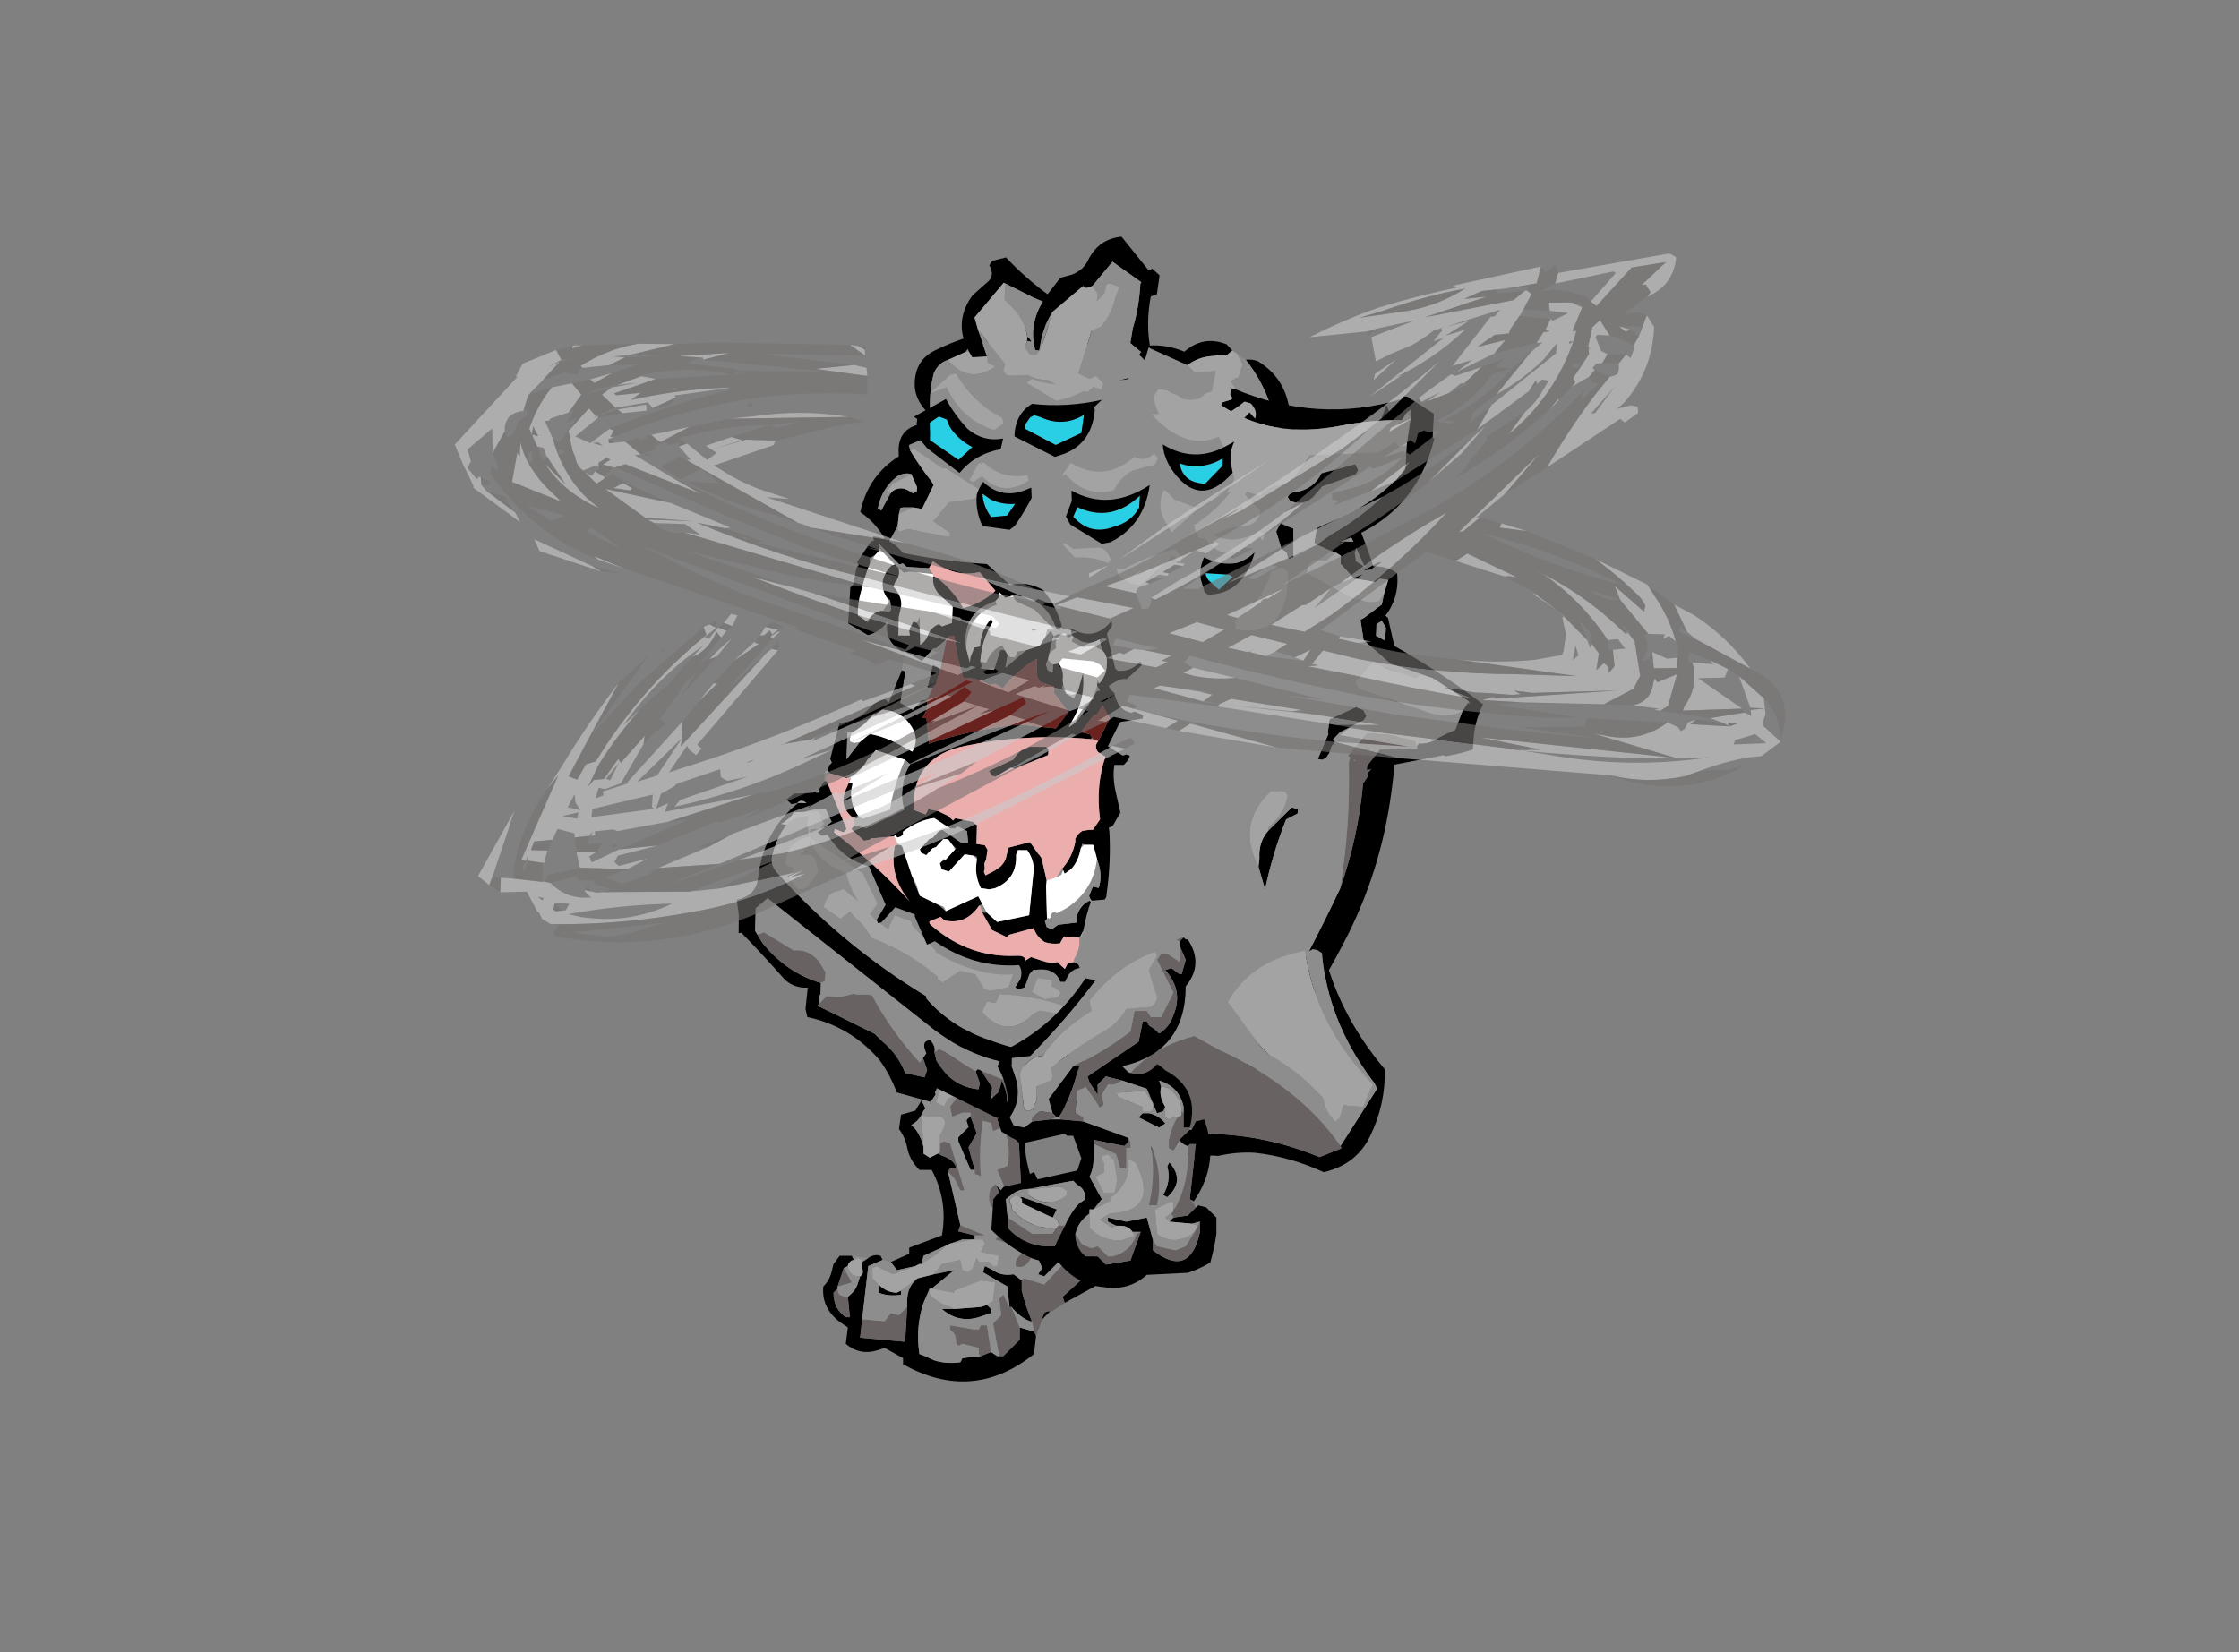 <?xml version="1.0" encoding="UTF-8" standalone="no"?>
<svg xmlns:ffdec="https://www.free-decompiler.com/flash" xmlns:xlink="http://www.w3.org/1999/xlink" ffdec:objectType="frame" height="282.75px" width="383.05px" xmlns="http://www.w3.org/2000/svg">
  <rect width="100%" height="100%" fill="#808080" stroke="none"/>
  <g transform="matrix(1.0, 0.0, 0.0, 1.0, 172.1, 228.35)">
    <use ffdec:characterId="136" ffdec:characterName="a_RightLegRun_04" height="62.65" transform="matrix(1.0, 0.0, 0.0, 1.0, -31.25, -54.75)" width="48.3" xlink:href="#sprite0"/>
    <use ffdec:characterId="158" ffdec:characterName="a_Body" height="150.15" transform="matrix(0.822, 0.567, -0.522, 0.757, 4.175, -193.377)" width="116.9" xlink:href="#sprite1"/>
    <use ffdec:characterId="156" ffdec:characterName="a_Horns" height="156.1" transform="matrix(0.807, 0.516, -0.456, 0.714, 7.69, -199.45)" width="141.05" xlink:href="#sprite2"/>
    <use ffdec:characterId="134" ffdec:characterName="a_LeftLegRun4" height="60.9" transform="matrix(1.0, 0.0, 0.0, 1.0, -2.5, -68.65)" width="38.5" xlink:href="#sprite3"/>
    <use ffdec:characterId="152" ffdec:characterName="a_Eyes" height="43.4" transform="matrix(0.822, 0.567, -0.567, 0.822, 3.903, -185.527)" width="61.95" xlink:href="#sprite4"/>
    <use ffdec:characterId="150" ffdec:characterName="a_MouthIdle" height="99.05" transform="matrix(0.628, 0.573, -0.514, 0.564, -4.354, -156.694)" width="102.2" xlink:href="#sprite5"/>
    <use ffdec:characterId="113" ffdec:characterName="a_Stunned7" height="102.9" transform="matrix(0.995, -0.101, 0.101, 0.995, -99.3, -166.9)" width="225.4" xlink:href="#sprite6"/>
  </g>
  <defs>
    <g id="sprite0" transform="matrix(1.0, 0.0, 0.0, 1.0, 0.0, 0.0)">
      <use ffdec:characterId="135" height="8.95" transform="matrix(7.0, 0.0, 0.0, 7.0, 0.0, 0.0)" width="6.9" xlink:href="#shape0"/>
    </g>
    <g id="shape0" transform="matrix(1.0, 0.0, 0.0, 1.0, 0.0, 0.0)">
      <path d="M5.65 5.0 L6.15 5.0 Q6.3 5.2 6.35 5.5 L6.35 5.7 Q6.8 5.95 6.85 6.4 L6.9 6.5 5.9 7.05 5.85 6.9 6.4 6.4 6.05 5.9 5.95 5.45 5.9 5.4 5.7 5.6 5.35 5.6 Q5.25 5.35 5.3 5.0 L5.25 4.9 Q5.15 4.7 4.95 4.5 L4.85 4.55 4.75 2.5 Q5.15 2.15 5.05 1.7 L4.85 1.65 5.3 1.1 5.25 0.95 5.3 0.9 Q5.6 0.5 5.25 0.15 L5.35 0.05 5.45 0.1 5.65 0.35 5.65 0.75 Q5.7 1.05 5.6 1.25 L5.6 1.3 Q5.4 1.45 5.3 1.65 4.7 2.7 5.05 3.9 L5.15 3.85 5.6 4.8 5.6 4.85 5.55 5.2 5.65 5.0 M5.55 7.25 L5.35 7.45 Q5.35 7.4 5.4 7.3 5.45 7.25 5.55 7.25 M5.2 7.85 L5.15 8.3 Q3.65 9.5 1.95 8.55 L1.95 8.4 1.5 8.15 1.35 8.2 Q0.9 8.35 0.55 8.05 L0.6 7.65 0.45 7.55 Q-0.05 7.2 0.0 6.65 0.15 6.5 0.2 6.3 L0.25 6.1 0.4 5.9 0.7 5.9 0.75 6.0 Q0.7 6.0 0.65 6.05 0.6 6.1 0.6 6.15 L0.5 6.2 0.35 6.65 0.35 6.7 0.25 6.8 Q0.25 7.2 0.55 7.4 L0.65 7.4 0.6 6.9 Q0.8 6.75 0.85 6.55 L0.9 6.4 Q1.0 6.35 0.95 6.2 L0.95 6.05 1.1 5.95 Q1.25 5.85 1.4 5.9 L1.45 6.0 1.1 6.15 0.95 7.45 0.9 7.9 2.0 8.0 2.05 7.15 2.05 7.0 Q2.05 6.65 2.3 6.45 L2.7 6.35 3.2 6.25 2.65 6.7 2.6 6.7 2.45 7.05 Q2.25 7.65 2.35 8.3 2.5 8.35 2.7 8.45 3.0 8.55 3.35 8.5 L3.4 8.4 3.85 8.35 4.1 8.25 4.25 8.35 4.3 8.35 4.4 8.35 4.8 7.95 4.8 7.65 5.15 7.75 5.2 7.85 M1.65 6.05 L2.1 5.85 2.1 5.7 2.9 5.4 Q3.05 4.55 2.65 3.8 L2.35 3.8 Q2.1 3.55 2.05 3.25 2.0 3.0 1.85 2.8 L1.9 2.45 2.25 2.35 2.4 2.1 2.5 2.3 2.45 2.35 Q2.35 2.6 2.15 2.7 L2.25 2.8 Q2.4 3.0 2.45 3.25 L2.45 3.35 2.45 3.4 2.6 3.5 2.8 3.4 2.9 3.45 Q3.2 3.55 3.25 3.75 L3.1 3.75 3.05 3.85 3.35 5.15 3.3 5.3 3.7 5.4 3.7 5.5 3.65 5.5 3.4 5.5 Q3.25 5.55 3.1 5.6 L3.0 5.65 2.45 5.9 2.4 6.1 2.35 6.1 2.25 6.15 1.8 6.25 1.65 6.05 M2.55 1.8 L2.85 1.1 Q3.1 0.4 3.7 0.25 L3.75 0.25 3.75 0.35 3.7 0.45 3.6 0.45 3.5 0.5 3.4 0.8 Q3.2 1.2 2.9 1.5 L2.7 1.85 2.75 1.95 2.65 2.1 2.55 1.8 M3.6 2.5 L3.75 2.9 3.55 3.25 3.7 3.8 3.6 3.8 3.3 3.1 3.3 3.0 3.55 2.75 3.5 2.6 Q3.5 2.55 3.6 2.5 M4.55 4.5 L4.75 4.6 5.15 5.15 4.8 5.1 4.7 5.1 Q4.6 4.7 4.25 4.6 4.35 4.35 4.2 4.15 L4.55 4.5 M4.0 7.1 L4.1 7.2 4.1 7.3 3.8 7.4 Q3.3 7.55 2.9 7.2 L3.2 7.2 3.85 7.15 4.0 7.1 M4.55 7.15 L4.5 6.65 3.9 6.3 3.95 6.15 4.15 6.25 Q4.35 6.4 4.65 6.35 L4.85 6.5 4.85 6.75 Q4.95 7.15 5.1 7.5 L5.05 7.5 Q4.8 7.4 4.6 7.15 L4.55 7.15 M1.9 6.75 L1.9 6.85 Q1.6 6.9 1.35 6.8 L1.35 6.6 Q1.55 6.8 1.8 6.8 L1.9 6.75 M5.2 5.85 L5.25 5.75 Q5.25 5.7 5.3 5.7 L5.4 5.8 5.9 5.9 5.4 6.4 5.25 6.35 5.35 6.2 5.2 5.85 M4.7 5.4 L5.05 5.4 4.95 5.6 4.9 5.5 4.75 5.45 4.7 5.4" fill="#000000" fill-rule="evenodd" stroke="none"/>
      <path d="M5.35 0.05 L5.25 0.15 Q5.6 0.5 5.3 0.9 L5.25 0.95 5.3 1.1 4.85 1.65 5.05 1.7 Q5.15 2.15 4.75 2.5 L4.85 4.55 Q4.8 4.55 4.75 4.6 L4.55 4.5 4.25 3.8 4.5 3.7 Q4.6 3.2 4.4 2.75 L4.15 2.85 4.1 2.65 3.9 2.6 Q3.8 3.25 3.85 3.95 L3.7 3.9 3.7 3.8 3.55 3.25 3.75 2.9 3.6 2.5 3.6 2.4 3.4 2.4 3.15 2.5 3.1 2.25 3.25 2.05 3.45 2.05 Q3.75 2.05 4.0 1.9 L4.05 1.75 3.65 1.5 3.65 1.4 3.35 1.25 3.1 1.35 3.05 1.4 2.9 1.5 Q3.2 1.2 3.4 0.8 L3.5 0.5 3.6 0.45 3.7 0.45 3.75 0.35 3.75 0.25 3.7 0.25 4.05 0.15 Q4.7 -0.05 5.35 0.05 M5.3 5.0 Q5.25 5.35 5.35 5.6 L5.3 5.7 Q5.25 5.7 5.25 5.75 L5.2 5.85 5.1 5.9 Q4.95 6.25 4.7 6.15 L4.7 6.1 Q4.7 5.95 4.85 5.85 L4.85 5.7 4.2 5.5 4.5 5.25 4.4 4.85 4.1 4.7 Q4.0 4.45 4.1 4.25 L4.2 4.15 Q4.35 4.35 4.25 4.6 4.6 4.7 4.7 5.1 L4.8 5.1 5.15 5.15 5.3 5.0 M6.05 5.9 L6.4 6.4 5.85 6.9 5.9 7.05 5.6 7.25 5.55 7.25 Q5.45 7.25 5.4 7.3 5.35 7.4 5.35 7.45 L5.2 7.85 5.15 7.75 5.1 7.5 Q4.95 7.15 4.85 6.75 L4.85 6.5 4.9 6.45 5.4 6.6 6.05 5.9 M2.85 3.15 L2.95 3.1 3.1 3.15 3.45 4.3 3.35 4.3 3.2 4.0 3.05 3.85 3.1 3.75 3.25 3.75 Q3.2 3.55 2.9 3.45 L2.8 3.4 2.85 3.35 2.85 3.15 M3.35 5.15 L3.95 5.4 3.7 5.4 3.3 5.3 3.35 5.15 M3.85 8.35 L3.8 8.3 3.8 8.15 3.4 8.05 3.3 8.1 3.25 8.05 Q3.25 7.9 3.2 7.8 L3.1 7.7 3.1 7.6 3.7 7.7 3.8 7.7 3.85 7.6 4.0 7.6 4.1 8.25 3.85 8.35 M4.3 8.35 L4.15 7.55 4.35 7.35 4.3 6.95 4.4 6.85 4.55 7.15 4.6 7.15 4.8 7.65 4.8 7.95 4.4 8.35 4.3 8.35 M2.45 3.25 L2.45 3.4 2.45 3.35 2.45 3.25 M0.6 6.9 L0.65 7.4 0.55 7.4 Q0.25 7.2 0.25 6.8 L0.35 6.7 Q0.35 6.8 0.4 6.85 0.5 6.9 0.6 6.9 M0.35 6.65 L0.5 6.2 0.7 6.55 0.35 6.65 M2.05 7.15 L2.0 8.0 0.9 7.9 0.95 7.45 1.5 7.5 1.65 7.3 1.85 7.35 2.05 7.15 M4.7 5.4 L4.75 5.45 4.9 5.5 4.95 5.6 5.05 5.4 4.7 5.4" fill="#686262" fill-rule="evenodd" stroke="none"/>
      <path d="M3.65 1.5 Q3.7 1.85 3.4 1.95 L3.05 2.05 2.95 2.25 2.75 2.15 2.95 1.55 3.05 1.4 3.1 1.35 3.35 1.25 3.65 1.4 3.65 1.5 M2.85 3.15 L2.85 3.35 2.8 3.4 2.6 3.5 2.45 3.4 2.45 3.25 2.4 2.5 Q2.45 2.45 2.55 2.5 3.2 2.4 2.85 2.95 L2.85 3.15 M3.7 5.5 L3.9 5.5 3.95 5.6 3.85 5.8 4.3 5.9 4.25 6.15 4.15 6.15 4.05 6.05 3.8 6.05 3.75 5.95 3.65 6.2 3.55 6.3 3.4 6.25 3.35 6.0 2.9 6.1 2.7 6.35 2.3 6.45 1.9 6.75 1.8 6.8 Q1.55 6.8 1.35 6.6 L1.2 6.45 1.2 6.2 1.3 6.15 1.7 6.35 2.25 6.15 2.35 6.1 2.4 6.1 2.45 6.05 Q2.75 5.9 3.0 5.65 L3.1 5.6 3.65 5.5 3.7 5.5 M2.65 6.7 L3.2 6.8 3.2 6.75 3.85 6.5 4.2 6.55 4.15 7.0 4.0 7.1 3.85 7.15 3.2 7.2 3.1 7.15 Q2.8 7.05 2.6 6.85 L2.6 6.7 2.65 6.7 M0.95 6.05 L0.95 6.2 Q1.0 6.35 0.9 6.4 0.75 6.4 0.7 6.35 0.6 6.25 0.6 6.15 0.6 6.1 0.65 6.05 0.7 6.0 0.75 6.0 L0.85 5.95 0.95 6.0 0.95 6.05" fill="#a3a3a3" fill-rule="evenodd" stroke="none"/>
      <path d="M5.65 5.0 L5.55 5.2 5.6 4.85 5.65 5.0 M5.6 1.3 L5.6 1.25 5.6 1.3 M4.85 4.55 L4.95 4.5 Q5.15 4.7 5.25 4.9 L5.3 5.0 5.15 5.15 4.75 4.6 Q4.8 4.55 4.85 4.55 M5.35 5.6 L5.7 5.6 5.9 5.4 5.95 5.45 6.05 5.9 5.4 6.6 4.9 6.45 4.85 6.5 4.65 6.35 Q4.35 6.4 4.15 6.25 L3.95 6.15 3.9 6.3 4.5 6.65 4.55 7.15 4.4 6.85 4.3 6.95 4.35 7.35 4.15 7.55 4.3 8.35 4.25 8.35 4.1 8.25 4.0 7.6 3.85 7.6 3.8 7.7 3.7 7.7 3.1 7.6 3.1 7.7 3.2 7.8 Q3.25 7.9 3.25 8.05 L3.3 8.1 3.4 8.05 3.8 8.15 3.8 8.3 3.85 8.35 3.4 8.4 3.35 8.5 Q3.0 8.55 2.7 8.45 2.5 8.35 2.35 8.3 2.25 7.65 2.45 7.05 L2.6 6.7 2.6 6.85 Q2.8 7.05 3.1 7.15 L3.2 7.2 2.9 7.2 Q3.3 7.55 3.8 7.4 L4.1 7.3 4.1 7.2 4.0 7.1 4.15 7.0 4.2 6.55 3.85 6.5 3.2 6.75 3.2 6.8 2.65 6.7 3.2 6.25 2.7 6.35 2.9 6.1 3.35 6.0 3.4 6.25 3.55 6.3 3.65 6.2 3.75 5.95 3.8 6.05 4.05 6.05 4.15 6.15 4.25 6.15 4.3 5.9 3.85 5.8 3.95 5.6 3.9 5.5 3.7 5.5 3.7 5.4 3.95 5.4 3.35 5.15 3.05 3.85 3.2 4.0 3.35 4.3 3.45 4.3 3.1 3.15 2.95 3.1 2.85 3.15 2.85 2.95 Q3.2 2.4 2.55 2.5 2.45 2.45 2.4 2.5 L2.45 3.25 Q2.4 3.0 2.25 2.8 L2.15 2.7 Q2.35 2.6 2.45 2.35 L2.5 2.3 2.4 2.1 2.55 1.8 2.65 2.1 2.75 1.95 2.7 1.85 2.9 1.5 3.05 1.4 2.95 1.55 2.75 2.15 2.95 2.25 3.05 2.05 3.4 1.95 Q3.7 1.85 3.65 1.5 L4.05 1.75 4.0 1.9 Q3.75 2.05 3.45 2.05 L3.25 2.05 3.1 2.25 3.15 2.5 3.4 2.4 3.6 2.4 3.6 2.5 Q3.5 2.55 3.5 2.6 L3.55 2.75 3.3 3.0 3.3 3.1 3.6 3.8 3.7 3.8 3.7 3.9 3.85 3.95 Q3.8 3.25 3.9 2.6 L4.1 2.65 4.15 2.85 4.4 2.75 Q4.6 3.2 4.5 3.7 L4.25 3.8 4.55 4.5 4.2 4.15 4.1 4.25 Q4.0 4.45 4.1 4.7 L4.4 4.85 4.5 5.25 4.2 5.5 4.85 5.7 4.85 5.85 Q4.7 5.95 4.7 6.1 L4.7 6.15 Q4.95 6.25 5.1 5.9 L5.2 5.85 5.35 6.2 5.25 6.35 5.4 6.4 5.9 5.9 5.4 5.8 5.3 5.7 5.35 5.6 M5.9 7.05 L5.6 7.25 5.9 7.05 M0.7 5.9 L1.1 5.95 0.95 6.05 0.95 6.0 0.85 5.95 0.75 6.0 0.7 5.9 M1.45 6.0 L1.65 6.05 1.8 6.25 2.25 6.15 1.7 6.35 1.3 6.15 1.2 6.2 1.2 6.45 1.35 6.6 1.35 6.8 Q1.6 6.9 1.9 6.85 L1.9 6.75 2.3 6.45 Q2.05 6.65 2.05 7.0 L2.05 7.15 1.85 7.35 1.65 7.3 1.5 7.5 0.95 7.45 1.1 6.15 1.45 6.0 M2.45 3.4 L2.45 3.35 2.45 3.4 M0.9 6.4 L0.85 6.55 Q0.8 6.75 0.6 6.9 0.5 6.9 0.4 6.85 0.35 6.8 0.35 6.7 L0.35 6.65 0.7 6.55 0.5 6.2 0.6 6.15 Q0.6 6.25 0.7 6.35 0.75 6.4 0.9 6.4 M3.0 5.65 Q2.75 5.9 2.45 6.05 L2.4 6.1 2.45 5.9 3.0 5.65 M3.1 5.6 Q3.25 5.55 3.4 5.5 L3.65 5.5 3.1 5.6 M5.1 7.5 L5.15 7.75 4.8 7.65 4.6 7.15 Q4.8 7.4 5.05 7.5 L5.1 7.5" fill="#8d8d8d" fill-rule="evenodd" stroke="none"/>
    </g>
    <g id="sprite1" transform="matrix(1.0, 0.0, 0.0, 1.0, -2.1, -16.1)">
      <use ffdec:characterId="157" height="21.45" transform="matrix(7.0, 0.0, 0.0, 7.0, 2.1, 16.1)" width="16.7" xlink:href="#shape1"/>
    </g>
    <g id="shape1" transform="matrix(1.0, 0.0, 0.0, 1.0, -0.3, -2.3)">
      <path d="M12.4 5.4 L9.95 3.8 9.65 3.9 9.4 4.2 9.4 4.5 9.35 4.55 9.25 4.55 9.25 4.3 9.25 4.05 9.05 3.8 Q8.65 3.45 8.15 3.25 L7.9 3.05 Q7.4 2.65 6.8 2.45 6.9 2.35 7.05 2.3 7.75 2.25 8.25 2.75 8.75 3.25 9.4 3.7 L9.85 3.45 10.2 3.65 Q11.55 4.4 12.65 5.4 L12.7 5.45 Q12.7 5.55 12.65 5.55 L12.4 5.4 M5.7 3.45 L4.7 3.65 4.65 3.6 Q5.0 3.3 5.45 3.2 5.6 2.55 6.2 2.4 L6.4 2.45 6.35 2.65 6.25 2.7 6.1 2.85 Q5.8 3.1 5.7 3.45 M4.3 3.95 Q4.5 4.1 4.6 4.3 4.7 4.45 4.7 4.65 L4.55 4.8 4.4 4.4 4.25 4.15 3.85 4.2 3.75 4.2 Q2.7 5.2 1.4 5.9 L1.15 6.35 1.05 6.4 1.05 6.5 0.8 6.95 Q0.65 7.15 0.7 7.45 0.95 8.2 1.55 8.8 L1.2 9.4 1.3 9.5 Q1.7 9.7 2.15 9.85 L2.25 9.9 2.35 10.6 2.15 10.7 1.95 10.85 1.9 10.9 1.95 11.05 2.1 11.35 2.15 11.9 Q1.7 11.6 1.15 11.6 0.8 10.7 1.15 9.8 L1.05 9.65 Q0.75 9.15 1.2 8.7 L1.1 8.4 Q0.65 8.3 0.45 7.95 0.15 7.45 0.4 6.95 1.5 4.8 3.9 3.9 L4.25 3.95 4.3 3.95 M4.85 17.25 L4.95 17.45 4.8 18.0 5.0 17.9 5.15 18.0 4.9 18.45 Q3.65 19.0 4.15 20.45 4.25 20.7 4.5 20.75 6.8 21.35 9.2 21.2 L9.25 21.25 Q10.15 21.5 11.1 21.2 12.2 20.9 13.05 20.2 L13.35 20.25 13.5 20.45 13.45 20.6 13.15 20.55 13.05 20.55 12.95 20.6 12.9 20.65 12.75 20.65 Q12.65 20.9 12.4 21.05 11.2 21.95 9.6 21.8 L4.65 21.45 4.55 21.85 4.85 22.35 4.95 22.4 5.15 22.5 Q6.05 22.8 6.9 22.5 L7.05 22.75 7.05 22.8 7.15 23.0 7.15 23.05 7.75 22.95 8.7 22.8 8.95 22.85 Q9.45 22.9 9.85 23.2 L10.3 23.0 10.25 22.8 10.0 22.6 10.0 22.45 Q9.7 22.25 9.9 22.1 10.1 22.15 10.15 22.3 L10.3 22.45 Q10.95 22.8 11.55 22.45 L11.5 22.3 11.25 22.1 11.25 22.05 Q11.25 22.0 11.35 22.0 L11.8 22.2 11.9 22.4 11.95 22.45 11.95 22.4 12.0 22.2 11.9 21.9 12.1 22.05 12.2 22.15 12.3 22.3 12.6 21.8 13.35 21.55 13.65 21.45 13.6 20.8 13.7 20.8 13.9 21.05 Q15.2 20.85 15.75 19.6 16.15 18.75 15.55 18.1 L15.6 18.1 15.8 18.2 16.0 18.4 16.1 18.4 16.6 17.9 Q16.55 17.25 16.5 16.6 16.35 14.6 16.05 12.6 15.7 11.2 15.05 9.95 L15.05 9.75 15.0 9.65 15.05 9.1 14.85 8.65 14.3 7.7 14.2 7.55 13.75 6.95 13.35 6.2 Q13.15 6.1 12.95 6.0 L12.8 5.85 13.25 5.95 13.75 6.45 Q15.0 8.05 15.85 9.95 16.7 11.85 16.9 13.95 17.15 16.15 16.8 18.2 L16.75 18.2 16.7 18.2 16.7 18.25 16.35 18.75 15.8 19.85 15.6 20.2 Q15.1 20.95 14.3 21.3 L14.4 21.3 Q13.25 21.75 12.55 22.7 L12.3 22.8 10.7 23.05 10.75 23.45 9.95 23.75 Q9.55 23.45 9.15 23.3 8.1 23.0 7.1 23.45 L6.95 23.3 6.7 22.8 Q6.4 23.05 6.05 22.95 5.3 22.75 4.6 22.6 L4.55 22.65 4.3 22.25 4.05 21.95 Q4.4 21.55 4.15 21.1 3.25 19.2 4.85 17.25 M14.2 8.45 Q13.95 9.0 13.9 9.6 L13.95 9.8 13.95 9.95 13.9 10.05 13.8 10.1 13.6 9.05 13.7 9.0 13.7 8.75 14.15 8.4 14.2 8.45 M13.8 12.4 L13.95 11.55 14.1 11.5 14.15 11.6 14.0 11.9 Q14.2 12.85 14.55 13.75 L14.1 13.35 14.0 13.15 Q13.75 12.8 13.8 12.4 M9.55 5.0 L9.65 4.95 9.9 5.1 10.5 6.05 10.45 6.15 10.4 6.15 10.3 6.05 10.15 6.05 9.8 5.75 9.75 5.35 9.7 5.3 Q9.55 5.2 9.55 5.0 M2.0 10.3 L1.95 10.2 1.65 10.0 Q1.5 10.05 1.4 10.25 1.25 10.75 1.45 11.25 L1.55 11.25 1.5 10.75 Q1.5 10.6 1.6 10.5 1.7 10.4 1.85 10.4 L1.95 10.4 2.0 10.3" fill="#000000" fill-rule="evenodd" stroke="none"/>
      <path d="M12.65 5.55 L12.75 5.65 12.5 5.75 12.45 5.8 Q11.8 5.75 11.15 5.95 10.95 5.85 11.0 5.65 11.0 5.55 11.1 5.45 11.2 5.4 11.3 5.3 L11.3 5.1 Q11.85 5.3 12.4 5.4 L12.65 5.55 M9.25 4.3 L9.0 4.7 8.95 4.95 Q8.95 5.05 9.0 5.2 L9.05 5.4 9.15 5.45 Q9.4 5.85 9.05 6.15 8.7 6.45 8.55 6.9 L8.35 7.05 8.3 7.05 8.25 7.0 8.15 6.95 8.05 6.85 Q8.65 5.3 7.95 3.8 L7.8 3.7 7.55 3.7 7.5 3.75 7.45 3.75 7.3 3.85 Q7.35 4.25 7.1 4.55 L6.65 5.05 Q6.05 5.2 5.6 4.8 5.4 4.65 5.45 4.4 L5.65 4.3 5.75 4.3 5.9 4.25 6.1 4.25 6.25 4.15 6.4 4.0 6.45 3.8 6.55 3.65 6.35 3.15 5.95 3.5 5.7 3.45 Q5.8 3.1 6.1 2.85 L6.25 2.7 6.35 2.65 6.4 2.45 6.55 2.45 6.8 2.6 6.9 2.95 6.85 3.0 6.8 3.15 Q7.45 3.45 8.15 3.25 8.65 3.45 9.05 3.8 L9.25 4.05 9.25 4.3 M3.85 4.2 Q3.8 4.5 3.55 4.65 L3.4 4.7 3.45 4.95 3.4 5.1 Q3.35 6.15 2.25 6.1 L2.05 6.2 1.9 6.2 Q1.65 7.2 0.8 6.95 L1.05 6.5 1.1 6.45 1.15 6.35 1.4 5.9 Q2.7 5.2 3.75 4.2 L3.85 4.2 M1.3 9.5 L1.35 9.4 2.2 9.4 2.25 9.35 3.35 9.3 3.3 9.5 3.25 9.6 2.8 10.05 2.75 10.7 3.25 10.7 3.3 10.8 2.35 11.25 2.2 11.45 2.1 11.35 1.95 11.05 2.15 10.7 2.35 10.6 2.25 9.9 2.15 9.85 Q1.7 9.7 1.3 9.5 M14.25 7.65 L13.75 7.9 13.6 7.8 13.65 7.0 13.75 6.95 14.2 7.55 14.25 7.65 M13.8 12.4 Q13.75 12.8 14.0 13.15 L14.1 13.35 Q13.05 12.75 13.3 11.5 L13.45 11.4 13.5 11.35 13.6 11.3 13.7 11.35 Q13.9 11.8 13.75 12.35 L13.8 12.4 M10.4 6.45 L10.6 6.45 Q11.55 7.9 10.35 8.5 L10.3 8.45 10.2 8.3 Q10.5 7.5 10.25 6.7 L10.4 6.45 M1.65 10.0 L1.95 10.2 2.0 10.3 1.85 10.4 Q1.7 10.4 1.6 10.5 1.5 10.6 1.5 10.75 L1.4 10.7 1.4 10.5 1.65 10.0 M7.4 7.75 L7.4 7.75 M4.9 19.85 L5.05 19.85 5.3 20.1 5.3 20.6 5.25 20.7 5.15 20.8 4.8 20.7 4.75 20.4 4.55 20.45 Q4.4 20.25 4.4 19.95 4.45 19.65 4.65 19.45 L4.75 19.65 4.7 20.0 4.9 19.85 M4.6 18.9 L4.75 18.95 4.75 19.15 4.55 19.3 4.45 19.25 4.45 19.15 Q4.45 19.0 4.6 18.9 M10.7 20.3 L10.65 20.05 Q11.3 19.6 12.05 19.35 L12.2 19.4 12.2 19.55 11.7 19.8 Q11.6 19.95 11.6 20.05 11.4 20.95 10.55 20.7 L10.5 20.4 10.7 20.3 M6.55 20.15 L7.15 20.3 7.5 20.3 7.55 19.95 7.8 19.8 7.9 19.8 7.9 19.85 8.75 20.05 8.8 20.1 9.55 20.1 9.35 20.65 9.2 20.65 9.15 20.6 Q8.2 20.5 7.3 20.75 L6.95 20.6 6.65 20.55 6.5 20.5 6.4 20.8 5.9 20.8 Q5.85 20.65 5.85 20.5 5.85 20.35 5.95 20.25 L6.05 20.1 6.55 20.15" fill="#a3a3a3" fill-rule="evenodd" stroke="none"/>
      <path d="M4.95 22.4 L5.05 22.25 5.9 22.2 Q6.15 21.95 6.55 22.05 L6.85 22.2 6.95 22.4 6.9 22.5 Q6.05 22.8 5.15 22.5 L4.95 22.4 M7.15 23.0 L7.2 22.7 7.5 22.5 7.7 22.25 7.8 22.2 8.0 22.05 8.1 22.0 Q9.0 22.5 10.0 22.75 L10.0 22.6 10.25 22.8 10.3 23.0 9.85 23.2 Q9.45 22.9 8.95 22.85 L8.75 22.8 8.7 22.8 7.75 22.95 7.15 23.05 7.15 23.0 M10.15 22.3 L10.2 22.15 11.25 22.1 11.5 22.3 11.55 22.45 Q10.95 22.8 10.3 22.45 L10.15 22.3 M11.35 22.0 L12.2 21.8 Q12.2 21.75 12.25 21.7 12.7 21.2 13.35 21.55 L12.6 21.8 12.3 22.3 12.2 22.15 12.1 22.05 11.9 21.9 12.0 22.2 11.95 22.4 11.9 22.4 11.8 22.2 11.35 22.0 M16.05 12.6 Q15.4 11.1 14.5 9.75 14.4 9.6 14.45 9.45 L14.55 8.85 14.85 8.65 15.05 9.1 15.0 9.65 15.05 9.75 15.05 9.95 Q15.7 11.2 16.05 12.6" fill="#686262" fill-rule="evenodd" stroke="none"/>
      <path d="M12.4 5.4 Q11.85 5.3 11.3 5.1 L11.3 5.3 Q11.2 5.4 11.1 5.45 11.0 5.55 11.0 5.65 10.95 5.85 11.15 5.95 11.8 5.75 12.45 5.8 L12.5 5.75 12.75 5.65 12.65 5.55 Q12.7 5.55 12.7 5.45 L12.65 5.4 13.25 5.95 12.8 5.85 12.95 6.0 Q13.15 6.1 13.35 6.2 L13.75 6.95 13.65 7.0 13.6 7.8 13.75 7.9 14.25 7.65 14.3 7.7 14.85 8.65 14.55 8.85 14.45 9.45 Q14.4 9.6 14.5 9.75 15.4 11.1 16.05 12.6 16.35 14.6 16.5 16.6 16.55 17.25 16.6 17.9 L16.1 18.4 16.0 18.4 15.8 18.2 15.6 18.1 15.55 18.1 Q16.15 18.75 15.75 19.6 15.2 20.85 13.9 21.05 L13.7 20.8 13.6 20.8 13.65 21.45 13.35 21.55 Q12.7 21.2 12.25 21.7 12.2 21.75 12.2 21.8 L11.35 22.0 Q11.25 22.0 11.25 22.05 L11.25 22.1 10.2 22.15 10.15 22.3 Q10.1 22.15 9.9 22.1 9.7 22.25 10.0 22.45 L10.0 22.6 10.0 22.75 Q9.0 22.5 8.1 22.0 L8.0 22.05 7.8 22.2 7.7 22.25 7.5 22.5 7.2 22.7 7.15 23.0 7.05 22.8 7.05 22.75 6.9 22.5 6.95 22.4 6.85 22.2 6.55 22.05 Q6.15 21.95 5.9 22.2 L5.05 22.25 4.95 22.4 4.85 22.35 4.55 21.85 4.65 21.45 9.6 21.8 Q11.2 21.95 12.4 21.05 12.65 20.9 12.75 20.65 L12.9 20.65 12.95 20.6 13.05 20.55 13.15 20.55 13.45 20.6 13.5 20.45 13.35 20.25 13.05 20.2 Q12.2 20.9 11.1 21.2 10.15 21.5 9.25 21.25 L9.2 21.2 Q6.8 21.35 4.5 20.75 4.25 20.7 4.15 20.45 3.65 19.0 4.9 18.45 L5.15 18.0 5.0 17.9 4.8 18.0 4.95 17.45 4.85 17.25 Q6.0 15.75 5.35 13.95 4.6 11.75 2.15 11.9 L2.1 11.35 2.2 11.45 2.35 11.25 3.3 10.8 3.25 10.7 2.75 10.7 2.8 10.05 3.25 9.6 3.3 9.5 3.35 9.3 2.25 9.35 2.2 9.4 1.35 9.4 1.3 9.5 1.2 9.4 1.55 8.8 Q0.95 8.2 0.7 7.45 0.65 7.15 0.8 6.95 1.65 7.2 1.9 6.2 L2.05 6.2 2.25 6.1 Q3.35 6.15 3.4 5.1 L3.45 4.95 3.4 4.7 3.55 4.65 Q3.8 4.5 3.85 4.2 L4.25 4.15 4.4 4.4 4.55 4.8 4.7 4.65 Q4.7 4.45 4.6 4.3 4.5 4.1 4.3 3.95 L4.65 3.6 4.7 3.65 5.7 3.45 5.95 3.5 6.35 3.15 6.55 3.65 6.45 3.8 6.4 4.0 6.25 4.15 6.1 4.25 5.9 4.25 5.75 4.3 5.65 4.3 5.45 4.4 Q5.4 4.65 5.6 4.8 6.05 5.2 6.65 5.05 L7.1 4.55 Q7.35 4.25 7.3 3.85 L7.45 3.75 7.5 3.75 7.55 3.7 7.8 3.7 7.95 3.8 Q8.65 5.3 8.05 6.85 L8.15 6.95 8.25 7.0 8.3 7.05 8.35 7.05 8.55 6.9 Q8.7 6.45 9.05 6.15 9.4 5.85 9.15 5.45 L9.05 5.4 9.0 5.2 Q8.95 5.05 8.95 4.95 L9.0 4.7 9.25 4.3 9.25 4.55 9.35 4.55 9.4 4.5 9.4 4.2 9.65 3.9 9.95 3.8 12.4 5.4 M14.2 8.45 L14.15 8.4 13.7 8.75 13.7 9.0 13.6 9.05 13.8 10.1 13.9 10.05 13.95 9.95 13.95 9.8 13.9 9.6 Q13.95 9.0 14.2 8.45 M14.1 13.35 L14.55 13.75 Q14.2 12.85 14.0 11.9 L14.15 11.6 14.1 11.5 13.95 11.55 13.8 12.4 13.75 12.35 Q13.9 11.8 13.7 11.35 L13.6 11.3 13.5 11.35 13.45 11.4 13.3 11.5 Q13.05 12.75 14.1 13.35 M8.15 3.25 Q7.45 3.45 6.8 3.15 L6.85 3.0 6.9 2.95 6.8 2.6 6.55 2.45 6.8 2.45 Q7.4 2.65 7.9 3.05 L8.15 3.25 M9.55 5.0 Q9.55 5.2 9.7 5.3 L9.75 5.35 9.8 5.75 10.15 6.05 10.3 6.05 10.4 6.15 10.45 6.15 10.5 6.05 9.9 5.1 9.65 4.95 9.55 5.0 M10.4 6.45 L10.25 6.7 Q10.5 7.5 10.2 8.3 L10.3 8.45 10.35 8.5 Q11.55 7.9 10.6 6.45 L10.4 6.45 M1.05 6.5 L1.05 6.4 1.15 6.35 1.1 6.45 1.05 6.5 M2.0 10.3 L1.95 10.4 1.85 10.4 2.0 10.3 M1.5 10.75 L1.55 11.25 1.45 11.25 Q1.25 10.75 1.4 10.25 1.5 10.05 1.65 10.0 L1.4 10.5 1.4 10.7 1.5 10.75 M2.15 10.7 L1.95 11.05 1.9 10.9 1.95 10.85 2.15 10.7 M7.4 7.75 L7.4 7.75 M6.55 20.15 L6.05 20.1 5.95 20.25 Q5.85 20.35 5.85 20.5 5.85 20.65 5.9 20.8 L6.4 20.8 6.5 20.5 6.65 20.55 6.95 20.6 7.3 20.75 Q8.2 20.5 9.15 20.6 L9.2 20.65 9.35 20.65 9.55 20.1 8.8 20.1 8.75 20.05 7.9 19.85 7.9 19.8 7.8 19.8 7.55 19.95 7.5 20.3 7.15 20.3 6.55 20.15 M10.7 20.3 L10.5 20.4 10.55 20.7 Q11.4 20.95 11.6 20.05 11.6 19.95 11.7 19.8 L12.2 19.55 12.2 19.4 12.05 19.35 Q11.3 19.6 10.65 20.05 L10.7 20.3 M4.6 18.9 Q4.45 19.0 4.45 19.15 L4.45 19.25 4.55 19.3 4.75 19.15 4.75 18.95 4.6 18.9 M4.9 19.85 L4.7 20.0 4.75 19.65 4.65 19.45 Q4.45 19.65 4.4 19.95 4.4 20.25 4.55 20.45 L4.75 20.4 4.8 20.7 5.15 20.8 5.25 20.7 5.3 20.6 5.3 20.1 5.05 19.85 4.9 19.85 M14.4 21.3 L14.3 21.3 Q15.1 20.95 15.6 20.2 15.3 20.7 14.85 21.1 L14.8 21.1 14.4 21.3 M16.7 18.25 L16.7 18.2 16.75 18.2 16.7 18.25 M8.7 22.8 L8.75 22.8 8.95 22.85 8.7 22.8 M11.95 22.4 L11.95 22.45 11.9 22.4 11.95 22.4" fill="#8d8d8d" fill-rule="evenodd" stroke="none"/>
    </g>
    <g id="sprite2" transform="matrix(1.0, 0.0, 0.0, 1.0, 0.0, -0.35)">
      <use ffdec:characterId="155" height="22.3" transform="matrix(7.0, 0.0, 0.0, 7.0, 0.0, 0.35)" width="20.15" xlink:href="#shape2"/>
    </g>
    <g id="shape2" transform="matrix(1.0, 0.0, 0.0, 1.0, 0.0, -0.05)">
      <path d="M6.95 2.55 Q9.25 2.1 10.7 0.2 L10.7 0.1 10.8 0.05 11.6 0.05 11.9 0.65 11.95 0.65 Q12.6 2.8 11.35 4.6 L11.65 4.4 11.75 4.45 11.8 4.6 11.8 4.65 11.95 4.85 12.25 4.85 Q12.5 4.55 12.85 4.5 L13.0 4.5 Q13.45 5.15 13.3 5.95 L13.25 6.05 13.4 6.35 Q15.1 6.2 16.65 6.35 16.7 6.95 17.0 7.5 L17.05 7.6 Q16.85 7.9 16.55 8.2 L16.5 8.2 15.05 9.75 15.0 9.65 15.05 9.05 15.85 8.45 15.8 8.4 15.8 8.3 Q16.05 8.15 16.15 7.85 16.25 7.65 16.4 7.4 L16.3 6.85 16.3 6.55 16.35 6.55 16.3 6.5 15.2 6.5 14.1 6.8 13.2 6.65 12.85 6.2 12.9 6.1 13.1 5.5 13.0 5.2 12.9 4.8 12.7 4.9 12.65 5.05 12.15 5.3 11.65 5.15 11.55 4.95 11.4 4.95 11.2 5.0 10.9 5.05 10.8 5.05 10.65 4.65 11.0 4.05 Q11.6 3.05 11.75 1.85 L11.45 1.25 11.15 0.5 11.05 0.3 11.0 0.45 11.0 0.7 Q10.3 1.2 9.75 1.8 8.45 3.2 6.9 3.15 L6.9 3.05 7.05 2.85 7.05 2.8 6.95 2.75 6.9 2.6 6.95 2.55 M13.9 9.55 L13.7 9.45 13.55 9.1 13.95 8.4 14.15 8.35 14.3 8.45 14.3 8.6 13.95 9.25 13.9 9.55 M10.75 2.6 L10.75 2.75 10.2 3.55 10.15 3.95 Q10.05 4.35 9.7 4.4 L9.6 4.35 9.6 4.25 9.65 4.15 Q10.05 3.8 10.0 3.25 L10.6 2.5 10.75 2.6 M1.2 5.6 L0.9 5.85 Q0.0 5.4 0.05 4.35 L0.2 3.75 Q0.25 3.5 0.0 3.35 L0.0 3.2 0.25 2.9 Q0.95 3.1 1.65 3.15 L1.7 2.55 1.9 2.3 Q2.1 2.0 2.05 1.65 2.0 1.0 2.45 0.6 L3.5 1.0 3.55 0.9 3.8 0.95 4.0 1.45 3.9 1.6 Q4.15 2.3 4.55 2.8 L4.55 2.85 4.65 3.25 4.45 3.2 4.45 3.1 4.1 3.05 3.95 2.65 Q3.8 2.05 3.5 1.45 L3.5 1.4 2.6 1.35 2.5 2.25 2.4 2.4 2.3 2.4 2.0 3.5 Q2.0 4.1 2.25 4.65 L2.15 4.7 Q1.65 4.15 1.65 3.4 L1.4 3.45 0.55 3.55 0.4 4.85 0.65 5.1 1.2 5.6 M4.65 3.3 L4.65 3.5 4.65 3.65 4.65 3.5 4.65 3.3 M1.8 4.5 L1.85 4.5 1.95 4.55 1.85 4.6 1.8 4.5 M19.65 19.3 L19.65 17.35 Q19.55 17.25 19.4 17.2 17.65 16.45 16.6 14.9 L16.45 14.65 Q17.7 16.1 19.55 16.75 20.05 17.6 20.15 18.6 20.25 19.5 19.65 20.2 18.7 20.35 17.9 20.8 17.5 21.05 17.15 21.45 L17.0 21.55 15.95 22.35 14.25 22.25 14.25 22.1 15.15 22.0 Q15.6 22.0 15.8 21.75 17.35 20.3 19.35 19.9 L19.7 19.35 19.65 19.3 M16.85 18.2 L16.85 18.2" fill="#000000" fill-rule="evenodd" stroke="none"/>
      <path d="M6.9 2.6 L6.95 2.75 7.05 2.8 7.05 2.85 6.9 3.05 6.9 3.15 Q8.45 3.2 9.75 1.8 10.3 1.2 11.0 0.7 L11.0 0.45 11.15 0.5 11.45 1.25 11.3 1.4 11.15 1.35 10.95 1.85 9.5 3.0 Q9.55 3.5 9.4 4.05 L9.25 4.2 Q9.0 4.45 9.0 4.75 L8.65 4.85 8.65 4.95 8.35 4.9 Q7.8 4.25 7.05 3.8 L6.95 3.6 Q6.65 3.15 6.8 2.6 L6.9 2.6 M11.4 4.95 L11.55 4.95 11.65 5.15 12.15 5.3 12.65 5.05 12.7 4.9 12.9 4.8 13.0 5.2 13.0 5.45 Q12.85 5.65 12.65 5.7 L12.5 5.75 12.45 5.8 11.05 5.9 11.0 5.75 Q10.95 5.6 11.05 5.45 L11.3 5.3 11.4 4.95 M15.2 6.5 L16.3 6.5 16.3 6.55 16.3 6.85 Q16.1 7.25 15.6 7.4 14.7 7.65 13.75 7.9 L13.6 7.8 13.7 7.0 14.0 7.0 14.85 6.75 14.9 6.6 15.2 6.5 M0.65 5.1 L0.4 4.85 0.55 3.55 0.6 3.55 0.8 3.95 1.0 4.0 Q1.5 4.1 1.8 4.5 L1.85 4.6 1.9 4.8 2.1 4.9 2.25 4.8 2.25 4.6 Q2.15 4.05 2.0 3.5 L2.3 2.4 2.4 2.4 2.5 2.25 2.7 2.35 2.75 2.4 2.8 2.55 2.85 2.3 2.85 2.2 2.8 2.05 Q2.75 1.95 2.9 1.9 L3.1 1.85 3.15 2.15 Q3.3 2.6 3.25 3.1 L3.1 3.35 3.4 4.6 3.75 4.55 3.85 4.6 3.9 4.7 3.85 4.9 Q3.6 5.05 3.3 5.15 2.85 5.3 2.35 5.15 L2.3 5.45 1.9 5.75 1.75 5.7 1.7 5.5 0.65 5.1 M16.2 15.1 Q17.45 16.75 19.5 17.3 L19.6 18.0 19.35 18.15 19.3 18.2 19.15 18.25 19.25 18.65 19.2 18.8 18.95 18.7 18.8 18.6 18.6 18.4 18.2 18.3 Q17.55 18.15 16.85 18.2 L16.5 18.1 Q15.9 17.85 15.25 17.55 15.2 16.3 16.0 15.35 L16.2 15.1 M16.85 18.2 L16.85 18.2" fill="#a3a3a3" fill-rule="evenodd" stroke="none"/>
      <path d="M15.8 8.4 L15.85 8.45 15.05 9.05 15.0 9.65 15.05 9.75 14.45 9.7 14.55 8.85 Q15.05 8.5 15.7 8.3 L15.8 8.4 M19.65 19.3 L19.7 19.35 19.35 19.9 Q17.35 20.3 15.8 21.75 15.6 22.0 15.15 22.0 L14.25 22.1 Q14.15 21.95 14.15 21.8 13.9 20.25 15.0 18.9 L15.7 18.85 Q17.95 18.5 19.65 19.3" fill="#686262" fill-rule="evenodd" stroke="none"/>
      <path d="M6.95 2.55 L6.9 2.6 6.8 2.6 6.95 2.55 M11.0 0.45 L11.05 0.3 11.15 0.5 11.0 0.45 M11.45 1.25 L11.75 1.85 Q11.6 3.05 11.0 4.05 L10.65 4.65 10.8 5.05 10.9 5.05 11.2 5.0 11.4 4.95 11.3 5.3 11.05 5.45 Q10.95 5.6 11.0 5.75 L11.05 5.9 12.45 5.8 12.5 5.75 12.65 5.7 Q12.85 5.65 13.0 5.45 L13.0 5.2 13.1 5.5 12.9 6.1 12.85 6.2 13.2 6.65 14.1 6.8 15.2 6.5 14.9 6.6 14.85 6.75 14.0 7.0 13.7 7.0 13.6 7.8 13.75 7.9 Q14.7 7.65 15.6 7.4 16.1 7.25 16.3 6.85 L16.4 7.4 Q16.25 7.65 16.15 7.85 16.05 8.15 15.8 8.3 L15.8 8.4 15.7 8.3 Q15.05 8.5 14.55 8.85 L14.45 9.7 13.9 9.55 13.95 9.25 14.3 8.6 14.3 8.45 14.15 8.35 13.95 8.4 13.55 9.1 13.7 9.45 13.25 9.1 12.75 7.8 12.85 7.4 Q13.05 6.95 12.75 6.55 L12.5 6.65 Q10.95 6.55 10.55 4.85 L10.5 4.95 10.25 5.0 Q9.45 5.25 8.65 4.95 L8.65 4.85 9.0 4.75 Q9.0 4.45 9.25 4.2 L9.4 4.05 Q9.55 3.5 9.5 3.0 L10.95 1.85 11.15 1.35 11.3 1.4 11.45 1.25 M16.3 6.5 L16.35 6.55 16.3 6.55 16.3 6.5 M10.75 2.6 L10.6 2.5 10.0 3.25 Q10.05 3.8 9.65 4.15 L9.6 4.25 9.6 4.35 9.7 4.4 Q10.05 4.35 10.15 3.95 L10.2 3.55 10.75 2.75 10.75 2.6 M1.2 5.6 L0.65 5.1 1.7 5.5 1.75 5.7 1.3 5.75 1.2 5.6 M0.55 3.55 L1.4 3.45 1.65 3.4 Q1.65 4.15 2.15 4.7 L2.25 4.65 Q2.0 4.1 2.0 3.5 2.15 4.05 2.25 4.6 L2.25 4.8 2.1 4.9 1.9 4.8 1.85 4.6 1.95 4.55 1.85 4.5 1.8 4.5 Q1.5 4.1 1.0 4.0 L0.8 3.95 0.6 3.55 0.55 3.55 M2.5 2.25 L2.6 1.35 3.5 1.4 3.5 1.45 Q3.8 2.05 3.95 2.65 L4.1 3.05 4.45 3.1 4.45 3.2 4.65 3.25 4.65 3.3 4.65 3.5 4.65 3.65 4.65 3.8 3.9 4.7 3.85 4.6 3.75 4.55 3.4 4.6 3.1 3.35 3.25 3.1 Q3.3 2.6 3.15 2.15 L3.1 1.85 2.9 1.9 Q2.75 1.95 2.8 2.05 L2.85 2.2 2.85 2.3 2.8 2.55 2.75 2.4 2.7 2.35 2.5 2.25 M16.6 14.9 Q17.65 16.45 19.4 17.2 19.55 17.25 19.65 17.35 L19.65 19.3 Q17.95 18.5 15.7 18.85 L15.0 18.9 Q15.0 18.8 15.0 18.75 L15.25 17.55 Q15.9 17.85 16.5 18.1 L16.85 18.2 Q17.55 18.15 18.2 18.3 L18.6 18.4 18.8 18.6 18.95 18.7 19.2 18.8 19.25 18.65 19.15 18.25 19.3 18.2 19.35 18.15 19.6 18.0 19.5 17.3 Q17.45 16.75 16.2 15.1 L16.3 15.05 16.35 14.95 16.45 14.9 16.6 14.9 M17.0 21.55 L17.15 21.45 17.05 21.55 17.0 21.55" fill="#8d8d8d" fill-rule="evenodd" stroke="none"/>
    </g>
    <g id="sprite3" transform="matrix(1.0, 0.0, 0.0, 1.0, 0.0, -0.35)">
      <use ffdec:characterId="133" height="8.7" transform="matrix(7.0, 0.0, 0.0, 7.0, 0.0, 0.35)" width="5.5" xlink:href="#shape3"/>
    </g>
    <g id="shape3" transform="matrix(1.0, 0.0, 0.0, 1.0, 0.0, -0.05)">
      <path d="M4.75 0.2 L4.8 0.2 Q5.2 0.8 4.75 1.35 4.75 2.95 3.2 3.3 L3.35 3.45 Q3.75 3.6 4.05 3.25 4.15 3.3 4.25 3.4 5.1 3.85 4.85 4.8 L4.7 4.8 4.7 4.45 4.7 4.3 Q4.6 3.8 4.1 3.65 L4.15 3.8 Q4.1 4.0 4.2 4.2 L4.25 4.3 4.2 4.4 4.05 4.45 3.8 3.85 3.2 3.65 2.8 3.55 2.6 3.75 2.6 4.0 2.4 3.7 2.35 3.55 3.6 2.7 3.7 2.2 3.8 2.2 3.85 2.3 4.0 2.4 4.1 2.5 Q4.35 2.35 4.45 2.05 4.7 1.45 4.25 0.95 L4.4 0.9 4.6 1.05 4.65 1.05 4.75 0.7 4.6 0.35 4.6 0.25 4.7 0.15 4.75 0.2 M4.9 4.85 L5.0 4.65 5.2 4.6 Q5.6 5.65 4.95 6.6 L4.85 6.55 5.0 5.2 4.85 5.2 4.8 5.25 Q4.65 5.2 4.6 5.1 L4.85 4.85 4.9 4.85 M5.05 6.7 L5.25 6.75 5.5 7.0 5.5 7.4 Q5.45 7.75 5.35 8.1 5.1 8.25 4.8 8.35 L3.8 8.4 Q3.35 8.8 2.75 8.7 2.1 8.65 1.65 8.1 1.3 8.1 1.0 8.0 0.45 7.75 0.0 7.3 L0.05 6.55 0.3 6.25 2.1 5.85 2.2 5.55 2.0 5.0 1.85 5.0 1.8 4.95 0.7 5.2 0.6 5.1 0.5 5.05 0.25 4.9 0.15 4.6 0.25 4.5 Q0.4 4.3 0.4 4.05 0.35 3.65 0.15 3.3 L0.35 2.9 Q1.55 2.3 2.3 1.15 L2.55 1.2 Q1.8 2.2 0.95 3.05 L0.5 3.1 0.5 3.3 0.6 3.6 Q0.75 4.1 0.45 4.55 L0.55 4.75 0.8 4.8 1.0 4.65 1.45 4.6 1.7 4.6 2.25 4.65 3.35 5.05 3.35 5.15 3.25 5.25 2.5 5.1 2.5 5.2 2.5 5.55 Q2.5 5.8 2.4 6.0 L2.7 6.55 2.5 6.8 Q2.45 6.8 2.4 6.8 L2.4 6.9 Q2.2 7.05 2.1 7.25 L2.05 7.4 Q2.05 7.65 2.2 7.85 L2.3 7.95 2.6 7.95 2.8 8.15 3.4 8.05 3.65 7.35 3.45 7.35 Q3.35 7.2 3.15 7.2 L3.05 7.2 2.85 7.1 2.85 7.0 3.3 7.1 3.8 7.0 3.95 7.55 3.95 7.8 Q4.85 8.5 5.1 7.35 L5.1 7.1 4.9 7.15 4.35 7.1 4.45 7.0 4.8 6.95 5.0 6.75 5.05 6.7 M1.5 4.45 L1.4 4.1 2.0 3.3 2.15 3.3 2.1 3.45 Q1.95 4.05 1.65 4.55 L1.6 4.55 1.5 4.45 M1.8 7.2 Q1.95 6.85 2.15 6.65 L2.3 6.55 Q2.3 6.3 2.1 6.2 L2.0 6.1 0.9 6.3 Q0.7 6.3 0.55 6.4 L0.35 6.55 0.4 7.0 0.4 7.25 Q0.85 7.75 1.55 7.7 L1.8 7.2 M0.7 6.5 L0.75 6.5 1.6 6.8 1.5 7.0 0.75 6.65 0.75 6.55 0.7 6.5 M4.3 6.5 L4.2 6.45 Q4.4 6.1 4.3 5.75 L4.35 5.65 Q4.75 6.1 4.3 6.5 M4.25 4.7 L4.1 4.8 3.6 4.55 3.7 4.45 3.85 4.45 Q4.1 4.5 4.25 4.7" fill="#000000" fill-rule="evenodd" stroke="none"/>
      <path d="M4.25 4.3 L4.2 4.2 Q4.1 4.0 4.15 3.8 4.35 3.8 4.5 4.0 4.65 4.15 4.65 4.4 L4.65 4.5 4.55 4.55 4.45 4.55 4.35 4.6 4.25 4.55 4.25 4.3 M4.0 0.5 L4.05 0.6 3.85 0.95 3.95 1.3 4.05 1.6 Q4.05 1.75 3.9 1.85 L3.3 1.9 Q3.1 2.25 2.75 2.45 2.05 2.85 1.45 3.35 L1.5 3.55 1.45 3.65 1.1 3.8 1.1 4.15 1.05 4.25 Q1.05 4.35 0.9 4.4 L0.8 4.35 0.7 3.5 0.75 3.35 0.9 3.2 Q1.05 3.05 1.25 3.05 1.7 2.4 2.45 1.95 L2.4 1.7 Q3.05 0.85 4.0 0.5 M1.6 7.25 Q0.95 7.3 0.5 6.8 L0.5 6.7 0.45 6.65 0.45 6.55 0.6 6.45 0.7 6.5 0.75 6.55 0.75 6.65 1.5 7.0 Q1.55 7.0 1.6 7.05 1.65 7.1 1.65 7.2 L1.6 7.25 M0.9 6.45 L0.9 6.3 1.7 6.25 1.85 6.35 1.85 6.45 Q1.4 6.8 0.9 6.45 M2.7 5.5 L2.85 5.45 3.0 5.6 3.05 5.9 Q3.1 6.15 3.0 6.4 L2.75 6.4 2.55 6.0 2.75 5.9 2.75 5.65 2.7 5.6 2.7 5.5 M2.5 6.8 L2.9 6.6 2.9 6.5 3.0 6.45 Q3.4 6.1 3.35 5.6 3.5 5.6 3.55 5.7 4.1 6.85 2.9 6.9 L2.65 7.05 2.95 7.25 3.05 7.2 3.15 7.2 Q3.35 7.2 3.45 7.35 L3.5 7.45 3.2 7.55 Q2.75 7.6 2.4 7.25 L2.4 6.9 2.4 6.8 Q2.45 6.8 2.5 6.8 M5.0 7.3 Q4.85 7.5 4.5 7.55 4.25 7.55 4.05 7.4 L4.0 6.8 4.4 6.6 4.45 6.65 4.45 6.8 4.45 6.85 4.25 7.0 4.35 7.1 4.9 7.15 5.05 7.2 5.0 7.3 M3.7 4.4 L3.7 4.3 3.1 4.05 3.05 3.95 3.75 3.9 3.95 4.2 3.95 4.35 3.9 4.4 3.7 4.4" fill="#a3a3a3" fill-rule="evenodd" stroke="none"/>
      <path d="M4.7 0.15 L4.6 0.25 4.5 0.2 4.55 0.2 4.65 0.15 4.7 0.15 M4.6 0.35 L4.75 0.7 4.65 1.05 4.6 1.05 4.4 0.9 4.25 0.95 Q4.7 1.45 4.45 2.05 4.35 2.35 4.1 2.5 L4.0 2.4 3.85 2.3 3.8 2.2 3.7 2.2 3.6 2.7 2.35 3.55 2.4 3.7 2.6 4.0 2.6 3.75 2.8 3.55 3.2 3.65 3.0 3.75 2.85 3.75 2.7 4.0 2.75 4.25 2.65 4.3 2.3 3.8 2.1 3.9 2.05 4.45 2.25 4.55 2.25 4.65 1.7 4.6 1.65 4.55 Q1.95 4.05 2.1 3.45 L2.15 3.3 2.0 3.3 Q2.75 2.95 3.4 2.45 L3.5 1.95 3.8 1.95 3.9 2.1 4.15 2.1 4.45 1.5 4.05 0.7 4.15 0.55 4.3 0.55 4.6 0.75 4.6 0.35 M4.7 4.45 L4.7 4.8 4.85 4.8 4.85 4.85 4.6 5.1 4.45 5.35 4.35 5.3 4.35 5.1 Q4.4 4.8 4.55 4.55 L4.65 4.5 4.65 4.4 4.7 4.45 M4.85 6.55 L4.95 6.65 5.0 6.75 4.8 6.95 4.45 7.0 4.4 6.9 4.45 6.85 4.45 6.8 4.5 6.75 Q4.85 6.1 4.8 5.25 L4.85 5.2 5.0 5.2 4.85 6.55 M1.0 4.65 Q0.95 4.6 1.05 4.5 L1.2 4.4 1.5 4.45 1.6 4.55 1.45 4.6 1.0 4.65 M2.5 5.2 L2.5 5.1 3.25 5.25 3.35 5.15 3.35 5.05 3.4 5.15 3.4 5.3 3.3 5.3 3.3 5.8 3.15 5.8 3.05 5.45 2.5 5.2 M1.8 7.2 L1.55 7.7 Q0.85 7.75 0.4 7.25 L0.4 7.0 1.0 7.4 1.5 7.4 1.6 7.25 1.65 7.2 1.8 7.2 M3.95 7.55 L4.05 7.7 4.5 7.8 4.75 7.7 5.0 7.3 5.05 7.2 5.1 7.1 5.1 7.35 Q4.85 8.5 3.95 7.8 L3.95 7.55 M3.95 6.7 L3.85 6.7 3.9 6.45 Q4.0 5.85 3.9 5.25 L3.95 5.35 Q4.2 6.0 4.05 6.7 L3.95 6.7 M2.05 7.4 L2.2 7.65 2.45 7.75 2.6 7.7 2.85 7.95 2.95 7.95 Q3.4 7.85 3.55 7.4 L3.65 7.35 3.4 8.05 2.8 8.15 2.6 7.95 2.3 7.95 2.2 7.85 Q2.05 7.65 2.05 7.4" fill="#686262" fill-rule="evenodd" stroke="none"/>
      <path d="M4.75 0.2 L4.7 0.15 4.65 0.15 4.55 0.2 4.5 0.2 4.6 0.25 4.6 0.35 4.6 0.75 4.3 0.55 4.15 0.55 4.05 0.7 4.45 1.5 4.15 2.1 3.9 2.1 3.8 1.95 3.5 1.95 3.4 2.45 Q2.75 2.95 2.0 3.3 L1.4 4.1 1.5 4.45 1.2 4.4 1.05 4.5 Q0.95 4.6 1.0 4.65 L0.8 4.8 0.55 4.75 0.45 4.55 Q0.75 4.1 0.6 3.6 L0.5 3.3 0.5 3.1 0.95 3.05 Q1.8 2.2 2.55 1.2 3.35 0.35 4.4 0.05 L4.6 0.05 4.75 0.2 M3.2 3.65 L3.8 3.85 4.05 4.45 4.2 4.4 4.25 4.3 4.25 4.55 4.35 4.6 4.45 4.55 4.55 4.55 Q4.4 4.8 4.35 5.1 L4.35 5.3 4.45 5.35 4.6 5.1 Q4.65 5.2 4.8 5.25 4.85 6.1 4.5 6.75 L4.45 6.8 4.45 6.65 4.4 6.6 4.0 6.8 4.05 7.4 Q4.25 7.55 4.5 7.55 4.85 7.5 5.0 7.3 L4.75 7.7 4.5 7.8 4.05 7.7 3.95 7.55 3.8 7.0 3.3 7.1 2.85 7.0 2.85 7.1 3.05 7.2 2.95 7.25 2.65 7.05 2.9 6.9 Q4.1 6.85 3.55 5.7 3.5 5.6 3.35 5.6 3.4 6.1 3.0 6.45 L2.9 6.5 2.9 6.6 2.5 6.8 2.7 6.55 2.4 6.0 Q2.5 5.8 2.5 5.55 L2.5 5.2 3.05 5.45 3.15 5.8 3.3 5.8 3.3 5.3 3.4 5.3 3.4 5.15 3.35 5.05 2.25 4.65 2.25 4.55 2.05 4.45 2.1 3.9 2.3 3.8 2.65 4.3 2.75 4.25 2.7 4.0 2.85 3.75 3.0 3.75 3.2 3.65 M4.15 3.8 L4.1 3.65 Q4.6 3.8 4.7 4.3 L4.7 4.45 4.65 4.4 Q4.65 4.15 4.5 4.0 4.35 3.8 4.15 3.8 M4.85 4.8 L4.9 4.85 4.85 4.85 4.85 4.8 M4.95 6.65 L5.05 6.7 5.0 6.75 4.95 6.65 M4.0 0.5 Q3.05 0.85 2.4 1.7 L2.45 1.95 Q1.7 2.4 1.25 3.05 1.05 3.05 0.9 3.2 L0.75 3.35 0.7 3.5 0.8 4.35 0.9 4.4 Q1.05 4.35 1.05 4.25 L1.1 4.15 1.1 3.8 1.45 3.65 1.5 3.55 1.45 3.35 Q2.05 2.85 2.75 2.45 3.1 2.25 3.3 1.9 L3.9 1.85 Q4.05 1.75 4.05 1.6 L3.95 1.3 3.85 0.95 4.05 0.6 4.0 0.5 M1.65 4.55 L1.7 4.6 1.45 4.6 1.6 4.55 1.65 4.55 M0.4 7.0 L0.35 6.55 0.55 6.4 Q0.7 6.3 0.9 6.3 L2.0 6.1 2.1 6.2 Q2.3 6.3 2.3 6.55 L2.15 6.65 Q1.95 6.85 1.8 7.2 L1.65 7.2 Q1.65 7.1 1.6 7.05 1.55 7.0 1.5 7.0 L1.6 6.8 0.75 6.5 0.7 6.5 0.6 6.45 0.45 6.55 0.45 6.65 0.5 6.7 0.5 6.8 Q0.95 7.3 1.6 7.25 L1.5 7.4 1.0 7.4 0.4 7.0 M0.9 6.45 Q1.4 6.8 1.85 6.45 L1.85 6.35 1.7 6.25 0.9 6.3 0.9 6.45 M2.7 5.5 L2.7 5.6 2.75 5.65 2.75 5.9 2.55 6.0 2.75 6.4 3.0 6.4 Q3.1 6.15 3.05 5.9 L3.0 5.6 2.85 5.45 2.7 5.5 M2.4 6.9 L2.4 7.25 Q2.75 7.6 3.2 7.55 L3.5 7.45 3.45 7.35 3.65 7.35 3.55 7.4 Q3.4 7.85 2.95 7.95 L2.85 7.95 2.6 7.7 2.45 7.75 2.2 7.65 2.05 7.4 2.1 7.25 Q2.2 7.05 2.4 6.9 M3.7 4.4 L3.9 4.4 3.95 4.35 3.95 4.2 3.75 3.9 3.05 3.95 3.1 4.05 3.7 4.3 3.7 4.4 M4.25 4.7 Q4.1 4.5 3.85 4.45 L3.7 4.45 3.6 4.55 4.1 4.8 4.25 4.7 M4.3 6.5 Q4.75 6.1 4.35 5.65 L4.3 5.75 Q4.4 6.1 4.2 6.45 L4.3 6.5 M3.95 6.7 L4.05 6.7 Q4.2 6.0 3.95 5.35 L3.9 5.25 Q4.0 5.85 3.9 6.45 L3.85 6.7 3.95 6.7 M4.45 6.85 L4.4 6.9 4.45 7.0 4.35 7.1 4.25 7.0 4.45 6.85 M4.9 7.15 L5.1 7.1 5.05 7.2 4.9 7.15" fill="#8d8d8d" fill-rule="evenodd" stroke="none"/>
    </g>
    <g id="sprite4" transform="matrix(1.0, 0.0, 0.0, 1.0, -5.6, -22.75)">
      <use ffdec:characterId="151" height="6.2" transform="matrix(7.0, 0.0, 0.0, 7.0, 5.6, 22.75)" width="8.85" xlink:href="#shape4"/>
    </g>
    <g id="shape4" transform="matrix(1.0, 0.0, 0.0, 1.0, -0.8, -3.25)">
      <path d="M7.9 4.55 L8.0 4.2 8.2 4.5 Q8.45 5.0 8.15 5.4 L8.15 5.3 Q8.15 4.85 7.9 4.55 M7.25 3.3 L7.4 3.25 Q7.65 3.3 7.7 3.5 L7.5 3.45 Q7.3 5.25 5.55 4.85 6.0 4.5 6.55 4.5 7.05 4.0 7.25 3.3 M6.3 5.7 Q6.35 5.85 6.2 5.95 L5.95 6.25 Q5.8 6.55 5.85 6.9 5.4 7.45 4.65 7.25 L4.6 7.35 4.6 6.95 Q5.55 6.9 5.8 5.95 6.1 5.9 6.15 5.6 L6.3 5.65 6.3 5.7 M8.25 6.55 L8.3 6.45 Q9.05 6.4 9.35 5.7 L9.5 5.7 9.55 5.85 9.4 5.8 Q9.2 7.0 8.25 6.55 M6.85 6.2 L6.95 6.2 7.2 6.25 7.8 6.1 7.6 6.95 7.4 6.85 Q6.95 6.7 6.85 6.2 M0.95 6.85 L1.05 6.75 Q1.8 7.1 2.6 7.0 L2.7 7.1 2.6 7.35 Q1.8 7.6 1.05 7.15 L0.8 7.5 0.95 6.85 M2.6 5.95 L2.65 5.8 Q3.1 5.7 3.45 5.4 3.75 5.15 3.9 4.85 L4.15 4.9 4.2 5.05 4.0 5.1 3.7 5.6 3.45 5.9 2.6 5.95 M3.9 7.8 L4.0 7.9 Q3.7 8.6 3.0 8.45 L2.9 8.7 2.8 8.7 2.75 8.25 2.85 8.15 Q3.45 8.25 3.9 7.8 M5.55 8.7 L5.6 8.65 5.85 8.65 6.3 8.3 Q6.5 8.15 6.75 8.35 L6.75 8.45 6.55 8.5 Q6.25 8.6 6.0 8.8 L5.55 8.7 M7.95 7.4 L7.7 8.45 7.5 8.55 7.35 8.55 Q7.15 8.6 7.0 8.45 L7.15 8.35 Q7.45 7.75 7.9 7.25 L8.15 7.3 8.2 7.45 7.95 7.4" fill="#a3a3a3" fill-rule="evenodd" stroke="none"/>
      <path d="M7.6 4.75 L7.7 4.9 7.6 5.5 Q7.15 5.8 6.8 5.45 L6.95 5.4 Q7.4 5.2 7.6 4.75 M6.45 6.65 L6.6 6.9 Q6.65 7.3 6.35 7.65 6.0 8.15 5.4 8.0 L5.35 7.75 Q6.25 7.6 6.45 6.65 M9.35 7.0 L9.45 7.0 9.35 7.45 9.0 7.4 8.9 7.35 8.85 7.3 9.35 7.0 M3.15 6.8 Q3.15 6.7 3.15 6.6 L3.2 6.5 3.35 6.45 Q3.95 6.35 4.2 5.8 L4.4 6.2 4.05 6.8 3.2 6.9 3.15 6.8 M3.25 8.8 L3.5 8.8 Q3.8 8.75 4.05 8.55 L4.05 8.9 3.75 9.15 Q3.45 9.05 3.25 8.8 M1.5 7.8 L1.65 7.9 Q2.0 8.05 2.4 8.0 L2.3 8.45 1.45 8.45 1.2 8.1 1.3 7.85 1.5 7.8" fill="#29cfe4" fill-rule="evenodd" stroke="none"/>
      <path d="M7.6 4.75 Q7.4 5.2 6.95 5.4 L6.8 5.45 Q7.15 5.8 7.6 5.5 L7.7 4.9 7.6 4.75 M6.2 5.3 Q7.1 5.25 7.5 4.45 L7.6 4.25 Q7.65 4.55 7.85 4.75 L8.0 4.9 Q7.85 6.15 6.65 5.65 6.35 5.5 6.2 5.3 M6.45 6.65 Q6.25 7.6 5.35 7.75 L5.4 8.0 Q6.0 8.15 6.35 7.65 6.65 7.3 6.6 6.9 L6.45 6.65 M9.35 7.0 L8.85 7.3 8.9 7.35 9.0 7.4 9.35 7.45 9.45 7.0 9.35 7.0 M9.55 6.2 Q9.9 7.2 9.2 7.7 L9.1 7.7 8.85 7.5 Q8.65 7.3 8.6 7.0 9.05 6.95 9.35 6.65 9.5 6.45 9.55 6.2 M4.3 5.5 L4.35 5.55 Q4.75 6.25 4.35 6.85 L4.2 7.05 3.1 7.2 Q2.8 6.75 3.0 6.3 3.75 5.9 4.35 5.25 L4.3 5.5 M3.15 6.8 L3.2 6.9 4.05 6.8 4.4 6.2 4.2 5.8 Q3.95 6.35 3.35 6.45 L3.2 6.5 3.15 6.6 Q3.15 6.7 3.15 6.8 M5.0 7.5 Q6.05 7.4 6.5 6.3 6.95 7.2 6.5 8.0 L6.35 8.15 5.45 8.2 5.25 8.1 Q5.2 7.9 5.15 7.7 L5.0 7.5 M3.0 7.65 Q2.55 8.1 2.5 8.7 L1.5 8.65 1.15 8.55 1.1 8.45 1.1 8.4 1.05 8.35 0.95 8.3 0.9 8.2 0.8 8.2 1.2 7.4 Q1.6 7.6 2.05 7.7 2.55 7.75 2.9 7.4 L3.0 7.65 M3.25 8.8 Q3.45 9.05 3.75 9.15 L4.05 8.9 4.05 8.55 Q3.8 8.75 3.5 8.8 L3.25 8.8 M4.15 8.0 L4.3 8.2 Q4.35 8.6 4.35 9.0 L4.3 9.15 3.7 9.45 Q3.35 9.25 3.15 8.9 3.1 8.75 3.1 8.55 3.7 8.65 4.05 8.15 L4.15 8.0 M1.5 7.8 L1.3 7.85 1.2 8.1 1.45 8.45 2.3 8.45 2.4 8.0 Q2.0 8.05 1.65 7.9 L1.5 7.8" fill="#000000" fill-rule="evenodd" stroke="none"/>
    </g>
    <g id="sprite5" transform="matrix(1.0, 0.0, 0.0, 1.0, -12.25, -45.5)">
      <use ffdec:characterId="149" height="14.15" transform="matrix(7.0, 0.0, 0.0, 7.0, 12.25, 45.5)" width="14.6" xlink:href="#shape5"/>
    </g>
    <g id="shape5" transform="matrix(1.0, 0.0, 0.0, 1.0, -1.75, -6.5)">
      <path d="M12.2 15.4 Q12.2 14.9 11.95 14.45 L11.9 14.4 Q11.85 14.2 11.9 14.05 12.0 13.9 12.1 13.8 L12.05 13.4 Q11.3 12.7 10.95 11.8 L10.7 11.85 Q10.5 11.8 10.5 11.6 L10.3 10.8 9.9 10.65 9.95 11.0 9.9 11.05 9.95 11.75 10.2 11.6 10.3 11.65 10.3 11.7 Q8.75 13.0 7.65 14.75 6.9 16.05 7.9 17.2 L8.25 17.05 8.2 16.85 8.3 16.8 8.45 16.7 8.75 16.6 8.95 16.6 8.95 16.5 9.4 16.2 9.55 16.2 9.9 16.65 10.1 16.5 10.25 16.55 10.4 16.8 10.45 16.95 10.55 17.05 10.6 17.15 10.7 17.2 10.8 16.9 10.85 16.65 Q10.85 16.45 10.8 16.35 L10.65 16.05 11.0 15.45 11.4 15.55 Q11.55 15.55 11.65 15.65 L12.1 16.0 12.2 16.15 12.85 16.9 12.85 17.0 13.0 17.1 13.15 17.05 13.2 16.8 13.55 16.35 Q13.35 16.15 13.35 15.8 13.35 15.7 13.4 15.55 L13.45 15.55 Q13.6 15.95 13.8 16.3 L13.85 16.4 13.9 16.6 13.9 16.65 13.55 16.95 13.6 17.2 Q13.45 17.4 13.25 17.5 12.95 17.55 12.75 17.4 L12.35 18.1 12.35 18.2 11.9 18.35 11.35 18.15 11.45 18.05 11.85 18.05 12.4 17.2 11.7 16.15 Q11.5 15.8 11.1 15.7 L10.9 15.9 10.95 16.0 10.95 16.05 Q11.45 16.6 11.15 17.3 L11.05 17.45 10.85 17.6 Q10.5 17.45 10.3 17.15 L10.2 17.0 10.15 16.95 10.05 17.0 9.85 17.15 9.85 17.9 9.65 18.0 9.5 17.9 9.5 17.8 9.55 17.7 9.55 17.25 9.55 17.2 9.45 17.2 9.2 17.15 9.1 17.25 9.1 17.6 9.05 17.7 9.05 18.0 8.9 18.05 8.8 18.0 8.8 17.55 8.85 17.45 8.85 17.15 8.9 17.05 9.55 16.95 9.7 16.8 9.45 16.55 9.15 16.65 9.15 16.75 9.05 16.85 8.5 16.95 Q8.35 17.15 8.25 17.4 8.15 17.65 8.1 17.95 L8.15 18.0 8.15 18.1 8.1 18.2 8.0 18.2 8.0 18.25 7.55 18.8 7.55 18.85 7.45 19.0 6.95 19.0 6.95 18.85 7.25 18.65 7.7 17.4 Q7.4 17.2 7.2 16.85 7.0 16.55 6.95 16.2 L6.75 16.2 5.95 16.6 Q5.95 16.8 5.95 17.0 6.05 17.45 5.9 17.85 L5.85 17.9 5.4 18.15 5.3 18.1 5.25 17.95 5.25 17.85 5.15 17.8 4.65 16.75 Q5.0 16.3 5.0 15.7 5.0 15.4 5.15 15.2 L5.3 15.2 4.95 14.15 5.05 14.1 5.55 14.95 5.95 14.85 5.95 14.45 6.05 14.3 Q6.25 14.45 6.3 14.8 L6.3 14.85 6.4 14.75 6.95 15.3 Q7.6 14.0 8.5 12.9 L9.35 12.2 9.3 11.55 8.6 11.4 8.5 11.25 8.1 11.45 7.9 11.35 7.6 10.95 Q7.4 11.65 7.45 12.4 L7.2 12.45 7.1 12.6 Q6.7 12.7 6.4 13.0 5.85 12.65 5.4 12.2 L5.3 12.3 5.3 12.45 5.25 12.9 5.2 12.95 5.2 13.5 4.65 13.65 4.6 13.7 Q4.0 13.85 3.7 13.3 3.75 13.7 3.55 14.05 L2.9 14.2 2.25 13.3 2.25 13.15 2.0 12.7 2.0 12.6 1.9 12.55 1.8 11.75 1.85 11.7 1.75 11.6 Q2.15 11.25 2.7 11.35 3.75 10.65 4.7 9.8 L5.6 9.8 Q5.85 9.35 6.4 9.2 7.0 9.3 7.5 9.65 L7.5 9.75 7.45 9.85 Q6.55 9.3 5.85 10.0 L5.75 10.2 5.5 10.2 5.6 10.35 5.6 10.5 Q5.15 11.4 5.75 12.1 L5.9 12.25 6.25 12.5 Q6.2 12.45 6.15 12.35 L6.05 12.05 6.15 11.9 Q5.85 11.5 5.85 11.0 L5.95 11.05 Q6.05 11.7 6.45 12.25 L6.55 12.3 6.6 12.4 6.9 12.15 6.65 11.55 6.75 11.45 6.9 11.5 7.1 11.85 7.2 11.0 7.4 10.6 7.35 10.25 7.35 10.0 7.5 10.05 7.75 10.55 7.85 10.75 7.9 10.9 8.05 11.0 8.2 10.95 8.05 10.75 8.15 10.6 Q8.4 10.65 8.55 10.9 L8.65 11.0 8.7 11.1 8.9 11.15 9.15 11.1 9.1 10.95 9.1 10.85 8.85 10.3 Q9.35 10.8 9.5 11.45 L9.6 11.9 9.65 11.65 Q9.65 11.2 9.55 10.75 L9.5 10.45 9.55 10.35 9.4 10.3 9.35 10.25 9.4 10.2 Q9.4 9.85 9.2 9.6 9.05 9.35 8.8 9.35 L8.55 9.15 Q8.5 9.45 8.2 9.6 L7.95 9.65 7.9 9.65 7.8 9.6 Q7.75 9.55 7.75 9.5 8.4 9.35 8.45 8.65 L8.45 8.45 8.55 8.55 8.6 8.85 8.65 8.9 9.45 9.5 9.55 9.5 Q9.85 9.25 9.85 8.8 L9.95 8.85 9.9 9.5 9.8 9.6 Q9.7 9.8 9.65 10.05 L9.75 10.1 9.9 10.1 10.05 10.2 Q10.35 10.4 10.65 10.2 L10.7 10.1 10.95 10.0 11.0 10.1 10.6 10.65 10.6 10.7 10.8 11.5 11.3 11.4 11.35 11.3 11.45 11.25 11.5 11.4 11.5 11.6 11.3 11.8 Q11.5 12.15 11.9 12.45 L12.35 12.8 12.45 13.3 12.4 13.4 12.45 13.45 Q13.1 14.15 13.65 15.05 13.7 15.1 13.7 15.2 L13.45 15.5 13.4 15.5 13.3 15.45 13.2 15.15 13.35 15.05 Q13.2 14.7 12.9 14.5 L12.75 14.4 12.4 14.15 12.2 14.35 12.15 14.35 12.2 14.5 Q12.4 14.85 12.4 15.2 L12.35 15.45 12.25 15.4 12.2 15.4 M3.8 11.25 L3.9 11.2 Q4.5 11.15 5.05 11.35 5.35 10.85 5.4 10.25 L4.7 10.15 Q4.3 10.8 3.5 10.9 L3.55 11.15 3.05 11.6 2.9 11.6 2.85 11.7 2.0 11.65 2.1 11.75 2.15 11.8 2.15 12.0 2.1 12.2 2.2 12.3 Q2.35 12.75 2.55 13.15 2.7 13.5 2.95 13.8 L3.25 13.75 3.3 13.75 3.25 13.55 Q3.25 13.35 3.35 13.2 L3.4 13.15 3.55 13.05 3.55 12.95 3.35 12.75 3.2 12.75 Q2.75 12.6 2.7 12.05 L2.7 11.9 2.75 11.8 2.9 11.8 Q3.1 11.95 3.1 12.2 L3.15 12.35 Q3.6 12.4 3.75 12.75 L3.85 12.95 4.2 13.4 4.45 13.15 Q4.3 13.05 4.3 12.95 L4.25 12.75 4.35 12.7 4.5 12.75 4.85 13.15 Q4.9 12.9 4.8 12.7 4.75 12.45 4.85 12.25 L4.95 12.25 5.1 11.95 4.8 11.55 4.25 11.55 Q3.95 11.5 3.8 11.25 M5.95 13.9 L5.85 14.0 5.8 14.0 5.8 13.95 5.5 13.35 5.65 13.3 5.75 13.3 5.95 13.75 5.95 13.9 M9.5 12.85 L9.6 12.85 9.7 13.0 9.25 14.05 9.15 14.1 9.0 14.65 8.9 14.7 8.75 14.65 9.05 13.85 Q9.0 13.65 9.05 13.45 L9.15 13.2 9.5 12.85 M5.45 16.75 L5.5 16.35 Q5.95 16.05 6.4 15.95 L6.75 15.85 Q6.65 15.35 6.15 15.25 5.7 15.15 5.3 15.5 L5.25 15.75 5.2 15.8 5.2 16.2 5.15 16.5 5.1 16.7 5.0 16.8 5.5 17.45 5.45 16.75 M5.5 18.4 L6.85 19.1 6.85 19.25 6.6 19.35 6.65 19.45 Q8.15 19.3 9.6 19.45 8.65 19.3 8.2 18.45 L8.25 18.35 8.35 18.3 9.15 18.8 9.7 19.1 10.3 18.9 10.55 18.9 10.95 17.85 11.2 17.95 11.15 18.05 Q11.25 18.8 10.7 19.15 L10.55 19.15 10.4 19.5 10.45 19.55 10.55 19.55 Q11.95 19.5 12.9 18.45 L13.0 18.35 13.1 18.3 13.2 18.35 13.25 18.15 13.55 18.0 13.65 17.95 13.85 17.8 13.9 17.7 14.2 17.7 14.15 17.5 14.25 17.35 14.4 17.3 14.5 17.35 Q14.35 17.55 14.4 17.8 L14.45 18.0 14.35 18.1 Q14.1 17.95 13.85 18.1 13.7 18.2 13.6 18.35 L13.55 18.4 13.55 18.6 13.7 19.0 13.6 19.2 13.5 19.2 13.45 18.9 Q13.35 18.65 13.15 18.6 12.25 19.65 10.9 19.85 L10.8 20.1 10.0 19.7 9.95 19.65 9.4 19.9 9.4 20.55 9.35 20.65 9.25 20.6 9.15 20.05 8.05 19.5 Q7.45 19.85 6.75 19.7 L6.55 19.65 6.45 19.8 6.3 19.8 6.4 19.25 5.85 19.0 5.5 19.35 Q5.4 19.35 5.35 19.4 5.3 19.45 5.3 19.55 L5.2 19.7 5.0 19.7 5.05 19.4 5.45 18.95 5.45 18.9 5.5 18.9 5.55 18.85 Q5.55 18.75 5.5 18.75 L5.45 18.45 5.5 18.4 M6.7 18.7 Q6.2 18.7 6.05 18.1 L6.0 17.95 6.1 17.9 6.15 18.0 Q6.4 18.45 6.9 18.55 L6.85 18.65 6.7 18.7" fill="#000000" fill-rule="evenodd" stroke="none"/>
      <path d="M5.3 18.1 L5.4 18.15 Q5.4 18.25 5.4 18.35 5.45 18.4 5.5 18.4 L5.45 18.45 5.3 18.25 5.3 18.1 M13.9 16.6 L13.85 16.4 13.95 16.6 13.9 16.6 M5.45 18.9 L5.45 18.95 5.45 18.9 M5.3 19.55 Q5.3 19.45 5.35 19.4 5.4 19.35 5.5 19.35 L5.3 19.55 M13.55 18.6 L13.55 18.4 13.6 18.35 13.55 18.6 M13.65 17.95 L13.55 18.0 13.6 17.95 13.65 17.95 M10.55 19.55 L10.45 19.55 10.55 19.55 M6.1 19.35 Q6.0 19.7 6.15 20.0 L6.25 20.1 8.05 19.8 8.95 20.2 9.0 20.65 Q8.3 20.6 7.7 20.15 6.65 20.6 6.0 19.9 5.85 19.8 5.8 19.6 5.55 19.85 5.5 20.2 L5.5 20.3 5.35 20.4 Q5.4 20.3 5.4 20.2 5.45 20.0 5.4 19.85 L5.9 19.3 6.1 19.35 M10.0 19.9 L10.8 20.4 11.0 20.3 11.1 20.1 Q11.85 19.95 12.5 19.55 12.9 19.3 13.2 18.95 L13.35 19.35 13.05 19.8 13.0 19.85 12.85 19.9 12.4 19.75 12.1 19.95 11.75 20.15 11.35 20.25 11.3 20.35 10.8 20.5 10.75 20.6 9.65 20.5 9.55 20.1 10.0 19.9 M14.5 17.35 L14.5 17.3 14.5 17.35 M13.4 15.5 L13.4 15.55 13.4 15.5 M14.25 18.4 L14.4 18.35 14.55 18.35 Q14.65 18.5 14.5 18.65 L14.35 18.85 13.95 18.95 13.8 18.5 14.15 18.25 14.25 18.4" fill="#a3a3a3" fill-rule="evenodd" stroke="none"/>
      <path d="M10.45 11.6 L10.4 11.65 10.3 11.65 10.2 11.6 9.95 11.75 9.9 11.05 9.95 11.0 9.9 10.65 10.3 10.8 10.5 11.6 10.45 11.6 M5.3 12.45 L5.3 12.3 5.4 12.2 Q5.85 12.65 6.4 13.0 6.7 12.7 7.1 12.6 L7.2 12.45 7.45 12.4 Q7.4 11.65 7.6 10.95 L7.9 11.35 8.1 11.45 8.5 11.25 8.6 11.4 9.3 11.55 9.35 12.2 8.5 12.9 Q7.6 14.0 6.95 15.3 L6.4 14.75 6.3 14.85 6.3 14.8 Q6.25 14.45 6.05 14.3 L5.95 13.9 5.95 13.75 5.75 13.3 5.3 12.45" fill="#69221e" fill-rule="evenodd" stroke="none"/>
      <path d="M16.3 6.5 L16.35 6.5 16.3 6.55 16.3 6.5 M10.5 11.6 L10.45 11.6 10.5 11.6 M10.4 11.65 L10.3 11.7 10.3 11.65 10.4 11.65 M12.25 15.7 L12.2 15.4 12.25 15.4 12.3 15.55 12.25 15.7 M12.2 14.5 L12.15 14.35 12.2 14.35 12.2 14.5 M12.75 14.4 L12.9 14.5 Q13.2 14.7 13.35 15.05 L13.2 15.15 13.3 15.45 13.4 15.5 13.45 15.5 13.45 15.55 13.4 15.55 Q13.35 15.7 13.35 15.8 13.35 16.15 13.55 16.35 L13.2 16.8 13.15 17.05 13.0 17.1 12.85 17.0 12.85 16.9 12.85 16.85 12.9 16.85 12.9 16.8 12.85 16.7 12.85 16.6 12.95 16.55 13.05 16.25 Q13.3 15.25 12.75 14.4 M12.45 13.45 L12.4 13.4 12.45 13.3 12.5 13.4 12.45 13.45 M7.75 9.5 Q7.75 9.55 7.8 9.6 L7.9 9.65 7.85 9.8 7.7 9.75 Q7.55 10.0 7.7 10.2 L7.8 10.3 7.75 10.55 7.5 10.05 7.35 10.0 7.35 10.25 7.25 10.05 7.4 9.9 6.6 9.85 6.05 10.05 5.85 10.0 Q6.55 9.3 7.45 9.85 L7.5 9.75 7.5 9.65 7.55 9.65 7.75 9.5 M7.95 9.65 L8.2 9.6 Q8.5 9.45 8.55 9.15 L8.8 9.35 8.7 9.4 8.55 9.4 8.35 9.7 8.0 9.8 7.95 9.65 M9.4 10.2 L9.35 10.25 9.3 10.15 9.4 10.2 M9.4 10.3 L9.55 10.35 9.5 10.45 9.55 10.75 Q9.65 11.2 9.65 11.65 9.55 11.4 9.55 11.1 9.6 10.7 9.4 10.3 M9.1 10.95 L9.15 11.1 8.9 11.15 8.7 11.1 8.65 11.0 8.9 11.15 9.05 11.05 9.1 10.95 M8.05 10.75 L8.2 10.95 8.05 11.0 7.9 10.9 7.85 10.75 8.05 10.75 M7.2 11.0 L7.1 11.85 6.9 11.5 7.0 11.5 7.1 11.4 7.05 11.2 7.2 11.0 M6.75 11.45 L6.65 11.55 6.9 12.15 6.6 12.4 6.55 12.3 6.45 12.25 6.6 12.15 Q6.45 11.75 6.6 11.4 L6.75 11.45 M5.9 12.25 L5.75 12.1 Q5.15 11.4 5.6 10.5 L5.7 10.55 Q5.25 11.45 5.9 12.25 M4.65 13.65 L5.2 13.5 5.2 12.95 5.25 12.9 5.3 12.45 5.75 13.3 5.65 13.3 5.5 13.35 5.8 13.95 5.8 14.0 5.85 14.0 5.95 13.9 6.05 14.3 5.95 14.45 5.95 14.85 5.55 14.95 5.05 14.1 4.95 14.15 4.65 13.65 M5.15 17.8 L5.25 17.85 5.25 17.95 5.15 17.8 M6.75 16.2 L6.95 16.2 Q7.0 16.55 7.2 16.85 7.4 17.2 7.7 17.4 L7.25 18.65 6.95 18.85 Q6.95 18.8 6.85 18.75 6.8 18.7 6.7 18.7 L6.85 18.65 6.9 18.55 7.0 18.5 7.4 17.7 7.25 17.45 Q6.95 16.85 6.75 16.2 M9.05 16.85 L9.15 16.75 9.15 16.65 9.45 16.55 9.7 16.8 9.55 16.95 8.9 17.05 Q8.95 16.95 9.05 16.85 M9.45 17.2 L9.55 17.2 9.55 17.25 9.45 17.2 M9.55 17.7 L9.5 17.8 9.5 17.7 9.55 17.7 M10.05 17.0 L10.15 16.95 10.2 17.0 10.05 17.0 M10.95 16.05 L10.95 16.0 10.9 15.9 10.95 16.05 M11.45 18.05 L11.35 18.15 11.2 18.05 11.15 18.05 11.2 17.95 11.45 18.05 M13.9 16.65 L13.9 16.6 13.95 16.6 14.35 16.65 14.65 16.85 14.7 17.1 14.5 17.3 14.5 17.35 14.4 17.3 14.25 17.35 14.2 17.25 Q14.15 16.9 13.9 16.65 M3.55 11.15 L3.75 11.2 3.2 11.65 3.1 11.8 2.9 11.8 2.75 11.8 2.1 11.75 2.0 11.65 2.85 11.7 2.9 11.6 3.05 11.6 3.55 11.15 M4.5 12.75 L4.35 12.7 4.3 12.5 4.5 12.75 M3.2 12.75 L3.35 12.75 3.55 12.95 3.55 13.05 3.4 13.15 3.35 12.8 3.2 12.75 M3.25 13.55 L3.3 13.75 3.25 13.75 3.25 13.55 M2.2 12.3 L2.1 12.2 2.15 12.0 2.2 12.3 M5.1 16.7 Q5.1 16.75 5.15 16.85 5.2 16.95 5.25 16.95 L5.35 16.9 5.45 16.75 5.5 17.45 5.0 16.8 5.1 16.7 M5.5 18.75 Q5.55 18.75 5.55 18.85 L5.5 18.9 5.45 18.9 5.5 18.75 M10.55 18.9 L10.3 18.9 10.4 18.85 10.45 18.85 10.55 18.9 M9.7 19.1 L9.15 18.8 9.4 18.9 9.7 19.1 M10.55 19.55 L10.45 19.55 10.55 19.55 M13.4 15.55 L13.4 15.5 13.4 15.55" fill="#8d8d8d" fill-rule="evenodd" stroke="none"/>
      <path d="M10.5 11.6 Q10.5 11.8 10.7 11.85 L10.95 11.8 Q11.3 12.7 12.05 13.4 L12.1 13.8 Q12.0 13.9 11.9 14.05 11.85 14.2 11.9 14.4 L11.95 14.45 Q12.2 14.9 12.2 15.4 L12.25 15.7 12.1 16.0 11.65 15.65 Q11.55 15.55 11.4 15.55 L11.0 15.45 10.65 16.05 10.8 16.35 Q10.85 16.45 10.85 16.65 L10.8 16.9 10.7 17.2 10.6 17.15 10.55 17.05 10.45 16.95 10.4 16.8 10.25 16.55 10.1 16.5 9.9 16.65 9.55 16.2 9.4 16.2 8.95 16.5 8.95 16.6 8.75 16.6 8.45 16.7 8.3 16.8 8.2 16.85 8.25 17.05 7.9 17.2 Q6.9 16.05 7.65 14.75 8.75 13.0 10.3 11.7 L10.4 11.65 10.45 11.6 10.5 11.6 M5.4 18.15 L5.85 17.9 5.9 17.85 5.95 17.8 6.0 17.95 6.05 18.1 Q6.2 18.7 6.7 18.7 6.8 18.7 6.85 18.75 6.95 18.8 6.95 18.85 L6.95 19.0 7.45 19.0 7.55 18.85 7.55 18.8 8.0 18.25 8.25 18.35 8.2 18.45 Q8.65 19.3 9.6 19.45 8.15 19.3 6.65 19.45 L6.6 19.35 6.85 19.25 6.85 19.1 5.5 18.4 Q5.45 18.4 5.4 18.35 5.4 18.25 5.4 18.15 M11.35 18.15 L11.9 18.35 12.35 18.2 12.35 18.1 12.75 17.4 Q12.95 17.55 13.25 17.5 13.45 17.4 13.6 17.2 L13.55 16.95 13.9 16.65 Q14.15 16.9 14.2 17.25 L14.25 17.35 14.15 17.5 14.2 17.7 13.9 17.7 13.85 17.8 13.65 17.95 13.6 17.95 13.55 18.0 13.25 18.15 13.2 18.35 13.1 18.3 13.0 18.35 12.9 18.45 Q11.95 19.5 10.55 19.55 L10.45 19.55 10.4 19.5 10.55 19.15 10.7 19.15 Q11.25 18.8 11.15 18.05 L11.2 18.05 11.35 18.15 M3.55 11.15 L3.5 10.9 Q4.3 10.8 4.7 10.15 L5.4 10.25 Q5.35 10.85 5.05 11.35 4.5 11.15 3.9 11.2 L3.8 11.25 3.75 11.2 3.55 11.15 M9.5 12.85 L9.15 13.2 9.05 13.45 Q9.0 13.65 9.05 13.85 L8.75 14.65 8.9 14.7 9.0 14.65 9.15 14.1 9.25 14.05 9.7 13.0 9.6 12.85 9.5 12.85" fill="#ecadad" fill-rule="evenodd" stroke="none"/>
      <path d="M12.1 16.0 L12.25 15.7 12.3 15.55 12.25 15.4 12.35 15.45 12.4 15.2 Q12.4 14.85 12.2 14.5 L12.2 14.35 12.4 14.15 12.75 14.4 Q13.3 15.25 13.05 16.25 L12.95 16.55 12.85 16.6 12.85 16.7 12.9 16.8 12.9 16.85 12.85 16.85 12.85 16.9 12.2 16.15 12.1 16.0 M7.9 9.65 L7.95 9.65 8.0 9.8 8.35 9.7 8.55 9.4 8.7 9.4 8.8 9.35 Q9.05 9.35 9.2 9.6 9.4 9.85 9.4 10.2 L9.3 10.15 9.35 10.25 9.4 10.3 Q9.6 10.7 9.55 11.1 9.55 11.4 9.65 11.65 L9.6 11.9 9.5 11.45 Q9.35 10.8 8.85 10.3 L9.1 10.85 9.1 10.95 9.05 11.05 8.9 11.15 8.65 11.0 8.55 10.9 Q8.4 10.65 8.15 10.6 L8.05 10.75 7.85 10.75 7.75 10.55 7.8 10.3 7.7 10.2 Q7.55 10.0 7.7 9.75 L7.85 9.8 7.9 9.65 M7.35 10.25 L7.4 10.6 7.2 11.0 7.05 11.2 7.1 11.4 7.0 11.5 6.9 11.5 6.75 11.45 6.6 11.4 Q6.45 11.75 6.6 12.15 L6.45 12.25 Q6.05 11.7 5.95 11.05 L5.85 11.0 Q5.85 11.5 6.15 11.9 L6.05 12.05 6.15 12.35 Q6.2 12.45 6.25 12.5 L5.9 12.25 Q5.25 11.45 5.7 10.55 L5.6 10.5 5.6 10.35 5.5 10.2 5.75 10.2 5.85 10.0 6.05 10.05 6.6 9.85 7.4 9.9 7.25 10.05 7.35 10.25 M5.9 17.85 Q6.05 17.45 5.95 17.0 5.95 16.8 5.95 16.6 L6.75 16.2 Q6.95 16.85 7.25 17.45 L7.4 17.7 7.0 18.5 6.9 18.55 Q6.4 18.45 6.15 18.0 L6.1 17.9 6.0 17.95 5.95 17.8 5.9 17.85 M8.0 18.25 L8.0 18.2 8.1 18.2 8.15 18.1 8.15 18.0 8.1 17.95 Q8.15 17.65 8.25 17.4 8.35 17.15 8.5 16.95 L9.05 16.85 Q8.95 16.95 8.9 17.05 L8.85 17.15 8.85 17.45 8.8 17.55 8.8 18.0 8.9 18.05 9.05 18.0 9.05 17.7 9.1 17.6 9.1 17.25 9.2 17.15 9.45 17.2 9.55 17.25 9.55 17.7 9.5 17.7 9.5 17.8 9.5 17.9 9.65 18.0 9.85 17.9 9.85 17.15 10.05 17.0 10.2 17.0 10.3 17.15 Q10.5 17.45 10.85 17.6 L11.05 17.45 11.15 17.3 Q11.45 16.6 10.95 16.05 L10.9 15.9 11.1 15.7 Q11.5 15.8 11.7 16.15 L12.4 17.2 11.85 18.05 11.45 18.05 11.2 17.95 10.95 17.85 10.55 18.9 10.45 18.85 10.4 18.85 10.3 18.9 9.7 19.1 9.4 18.9 9.15 18.8 8.35 18.3 8.25 18.35 8.0 18.25 M3.75 11.2 L3.8 11.25 Q3.95 11.5 4.25 11.55 L4.8 11.55 5.1 11.95 4.95 12.25 4.85 12.25 Q4.75 12.45 4.8 12.7 4.9 12.9 4.85 13.15 L4.5 12.75 4.3 12.5 4.35 12.7 4.25 12.75 4.3 12.95 Q4.3 13.05 4.45 13.15 L4.2 13.4 3.85 12.95 3.75 12.75 Q3.6 12.4 3.15 12.35 L3.1 12.2 Q3.1 11.95 2.9 11.8 L3.1 11.8 3.2 11.65 3.75 11.2 M2.75 11.8 L2.7 11.9 2.7 12.05 Q2.75 12.6 3.2 12.75 L3.35 12.8 3.4 13.15 3.35 13.2 Q3.25 13.35 3.25 13.55 L3.25 13.75 2.95 13.8 Q2.7 13.5 2.55 13.15 2.35 12.75 2.2 12.3 L2.15 12.0 2.15 11.8 2.1 11.75 2.75 11.8 M5.1 16.7 L5.15 16.5 5.2 16.2 5.2 15.8 5.25 15.75 5.3 15.5 Q5.7 15.15 6.15 15.25 6.65 15.35 6.75 15.85 L6.4 15.95 Q5.95 16.05 5.5 16.35 L5.45 16.75 5.35 16.9 5.25 16.95 Q5.2 16.95 5.15 16.85 5.1 16.75 5.1 16.7" fill="#ffffff" fill-rule="evenodd" stroke="none"/>
    </g>
    <g id="sprite6" transform="matrix(1.0, 0.0, 0.0, 1.0, 0.0, 0.0)">
      <use ffdec:characterId="112" height="14.7" transform="matrix(7.0, 0.0, 0.0, 7.0, 0.0, 0.0)" width="32.2" xlink:href="#shape6"/>
    </g>
    <g id="shape6" transform="matrix(1.0, 0.0, 0.0, 1.0, 0.0, 0.0)">
      <path d="M27.75 0.7 L30.5 0.5 30.65 0.6 30.65 0.65 Q30.5 1.3 29.85 1.5 L29.95 1.4 29.85 1.2 29.75 1.2 30.4 0.7 29.55 0.75 28.6 1.6 28.45 1.45 28.5 1.45 29.2 0.8 29.15 0.85 29.1 0.8 27.65 0.95 27.75 0.7 M29.8 1.95 L29.95 2.25 Q29.8 3.3 29.05 4.0 L28.85 4.15 29.2 4.1 29.35 4.15 29.35 4.3 29.0 4.5 28.9 4.4 27.0 5.4 Q27.65 4.5 28.35 3.75 L28.75 3.35 Q28.85 3.35 28.95 3.3 29.0 3.2 29.0 3.05 L29.2 2.85 29.3 2.95 29.4 2.75 29.4 2.65 29.55 2.45 29.8 1.95 M25.9 5.95 L25.15 6.45 25.25 6.45 24.8 6.75 24.7 6.75 26.85 5.05 25.9 5.95 M25.75 6.65 L26.35 6.9 25.7 6.75 25.75 6.65 M27.95 7.75 L29.15 8.5 29.3 8.8 Q29.6 9.35 29.7 9.95 L29.55 9.8 29.4 9.85 29.45 9.75 29.05 9.7 28.45 8.8 28.35 8.45 29.0 9.15 29.05 9.0 28.95 8.8 Q28.5 8.25 27.95 7.75 M29.75 9.05 L30.2 9.35 Q30.95 9.95 31.45 10.8 L30.2 9.95 30.0 9.75 29.75 9.05 M31.7 11.55 L31.7 11.95 31.65 12.05 31.6 12.2 32.0 12.65 31.5 12.95 31.15 12.95 Q30.55 13.0 30.0 13.15 L29.6 13.25 Q28.65 13.35 27.8 13.05 L22.65 12.1 21.15 11.55 22.95 11.85 21.3 11.4 21.55 11.25 22.35 11.45 25.4 12.15 26.35 12.4 Q28.3 12.95 30.25 12.85 L29.45 12.8 27.5 12.0 27.7 12.05 Q28.55 12.35 29.3 11.9 L29.55 12.05 29.6 12.15 29.7 12.1 29.8 11.95 30.0 11.9 29.85 12.0 30.8 12.15 30.65 12.05 30.35 11.9 31.2 11.85 31.35 11.95 31.35 11.8 31.7 11.8 31.35 11.75 31.15 10.95 31.7 11.55 M19.75 11.55 L17.4 10.9 17.7 10.75 19.75 11.55 M17.1 10.8 L15.85 10.4 15.65 10.5 15.45 10.45 16.1 10.15 16.35 10.25 16.75 10.4 17.4 10.65 17.1 10.8 M14.9 10.75 L14.0 11.15 12.75 11.6 14.8 10.7 14.9 10.75 M10.1 13.0 Q11.1 12.8 12.05 12.5 13.95 11.9 15.75 11.1 L16.05 11.2 12.95 12.4 Q11.05 13.15 9.1 13.5 L10.1 13.0 M1.65 14.05 L1.45 13.9 1.4 13.75 1.35 13.7 1.15 13.2 0.5 13.15 0.55 12.8 0.85 12.85 1.55 13.0 1.6 13.0 1.75 13.05 Q2.1 13.5 2.7 13.5 L2.6 13.4 2.55 13.3 2.7 13.35 2.85 13.4 3.0 13.4 5.1 13.6 5.8 13.6 7.7 13.4 7.45 13.5 7.95 13.35 7.6 13.5 7.95 13.45 Q6.65 14.0 5.15 14.1 3.4 14.25 1.65 14.05 M0.25 12.95 L0.0 12.7 1.05 11.2 Q0.95 11.4 0.85 11.65 L0.35 12.75 0.25 12.95 M1.9 10.75 L2.3 10.25 Q3.05 9.25 3.9 8.35 L3.05 9.6 2.45 10.5 2.65 10.6 2.9 10.25 3.15 10.2 Q4.4 8.55 6.15 7.4 L6.1 7.2 6.25 7.15 6.4 7.25 6.1 7.45 6.2 7.5 6.45 7.25 6.65 7.35 6.5 7.5 6.4 7.35 Q6.2 7.7 5.9 7.85 L5.75 7.9 6.05 7.65 Q4.85 8.3 3.9 9.4 L4.35 9.05 Q3.75 9.6 3.2 10.3 L2.9 10.8 3.05 10.65 3.3 10.65 3.7 10.2 3.75 10.3 4.4 9.7 4.35 9.9 3.7 10.8 3.3 10.9 3.15 10.85 3.05 11.1 3.25 11.05 3.25 10.95 3.95 10.8 3.85 10.8 5.35 9.45 5.3 9.85 4.1 10.8 4.6 10.7 5.3 9.85 5.25 10.05 7.55 8.0 7.7 7.9 7.85 7.95 5.65 10.05 5.75 10.15 5.6 10.3 5.45 10.15 5.4 10.05 4.9 10.65 5.6 10.5 Q7.7 10.05 9.75 9.35 L9.8 9.4 11.0 9.1 11.1 9.15 7.75 10.25 7.65 10.25 8.45 10.2 8.55 10.15 Q8.5 10.2 8.45 10.25 L9.55 9.9 11.7 9.45 8.15 10.65 8.95 10.5 8.5 10.65 Q6.75 11.3 4.95 11.5 L5.1 11.35 6.8 10.95 6.3 11.0 6.15 10.9 6.15 10.7 5.05 10.95 5.0 11.0 4.65 11.15 4.5 11.5 4.8 11.4 4.7 11.6 6.9 11.4 4.75 11.85 3.5 11.95 3.4 11.9 2.95 11.9 2.95 12.0 2.85 12.0 2.9 11.9 2.8 12.0 2.45 12.0 2.45 11.9 2.05 11.75 1.9 12.0 1.45 12.0 1.35 12.2 1.75 12.25 1.6 12.65 1.65 12.55 1.25 12.45 1.25 12.35 1.2 12.45 1.1 12.4 2.2 10.45 1.9 10.75 M6.6 7.15 L6.8 6.95 6.95 7.0 6.8 7.25 6.6 7.15 M6.4 7.8 L6.75 7.55 6.4 7.9 6.35 7.95 6.15 8.0 6.4 7.8 M5.8 9.0 L6.2 8.6 6.3 8.6 5.8 9.0 M6.75 8.1 L7.35 7.65 7.3 7.7 7.4 7.75 6.75 8.1 M7.45 7.55 L7.6 7.35 7.9 7.45 7.75 7.55 7.7 7.45 7.55 7.55 7.45 7.55 M7.7 7.6 L7.9 7.5 7.95 7.5 7.75 7.65 7.7 7.6 M4.35 5.6 L3.7 5.3 3.6 5.2 4.35 5.6 M1.4 2.45 L1.45 1.85 0.8 2.3 0.85 2.6 0.75 2.75 0.95 3.05 1.0 3.0 1.05 3.0 1.05 3.2 1.15 3.35 1.8 3.95 1.9 4.2 0.85 3.25 0.85 3.2 0.8 3.05 0.65 2.65 0.5 2.15 2.2 0.65 2.15 0.65 2.35 0.35 3.2 0.1 3.3 0.35 2.95 0.5 3.25 0.4 2.8 0.8 2.5 1.05 2.4 1.15 2.25 1.5 Q2.05 1.5 1.9 1.6 1.75 1.75 1.75 1.95 L1.4 2.45 M3.6 0.05 L3.75 0.0 3.65 0.05 3.85 0.05 3.6 0.1 3.6 0.05 M5.2 0.15 L6.1 0.25 5.0 0.4 4.55 0.4 4.85 0.45 4.45 0.6 3.8 0.6 3.75 0.55 Q4.45 0.2 5.2 0.15 M10.35 0.7 L10.55 0.75 10.7 0.85 10.7 1.0 10.35 0.7 M10.4 1.2 L10.7 1.3 10.7 1.5 9.45 1.2 10.4 1.2 M4.4 2.35 L4.25 2.4 4.25 2.5 4.4 2.5 4.65 2.5 5.0 2.85 4.85 2.85 5.65 3.45 6.35 3.95 4.6 3.05 4.35 3.1 4.3 3.1 4.05 3.0 4.25 2.9 4.15 2.85 3.95 2.95 3.95 3.05 3.9 3.0 3.55 3.1 Q3.4 2.95 3.4 2.75 L3.35 2.6 3.3 2.1 3.85 1.6 4.0 1.8 3.95 1.85 4.05 1.8 4.05 1.85 3.45 2.25 3.8 2.45 4.3 2.15 4.4 2.2 4.3 2.35 4.4 2.35 M5.3 2.4 L6.25 2.3 5.5 2.6 5.3 2.4 M7.25 2.2 L7.85 2.2 Q9.05 2.15 10.15 2.45 L7.25 2.2 M8.35 2.85 L8.3 2.85 8.25 2.95 6.75 3.3 6.95 3.45 Q7.45 3.85 8.05 4.1 L8.5 4.3 7.95 4.2 11.2 5.65 8.95 5.05 Q8.8 4.95 8.65 4.9 L6.45 3.35 6.1 3.1 6.2 3.1 5.95 2.75 6.15 2.7 6.6 3.15 6.85 3.0 6.6 2.8 7.25 2.65 7.5 2.75 6.75 2.9 7.6 2.75 8.35 2.85 M14.25 7.1 L15.05 7.35 15.1 7.35 14.7 7.5 14.5 7.45 14.3 7.35 14.2 7.4 12.85 6.65 14.25 7.1 M17.95 6.25 L18.85 5.85 Q20.6 5.0 22.25 4.05 23.5 3.35 24.65 2.55 L23.3 3.65 23.25 3.5 23.1 3.8 22.55 4.15 22.05 4.45 21.95 4.5 Q20.7 5.1 19.45 5.7 L19.0 5.85 19.5 5.6 17.95 6.25 M18.75 6.4 L18.85 6.45 18.5 6.65 18.25 6.55 17.75 6.8 17.95 6.85 17.9 6.9 17.7 6.85 17.4 7.0 17.55 7.05 17.5 7.1 17.3 7.05 17.2 7.1 16.95 7.2 17.05 7.25 16.8 7.3 Q16.7 7.35 16.7 7.45 L15.95 7.2 16.6 7.05 16.4 7.1 16.7 7.0 16.75 7.0 18.75 6.4 M17.05 7.6 L17.75 7.25 Q19.2 6.65 20.5 5.85 L21.0 5.65 Q20.25 6.2 19.45 6.6 18.35 7.2 17.15 7.65 L17.05 7.6 M24.05 3.4 Q24.45 3.15 24.9 2.9 L25.0 2.95 25.65 2.8 25.2 3.15 25.1 3.15 24.8 3.35 24.25 3.5 24.6 3.3 24.1 3.5 24.05 3.4 M26.9 2.55 L27.2 2.35 27.05 2.35 27.25 2.1 27.4 2.1 27.3 2.05 27.45 1.8 27.5 1.85 27.9 1.7 27.45 1.6 27.45 1.4 28.0 1.45 28.25 1.6 27.95 2.15 28.05 2.15 27.95 2.4 27.85 2.4 27.85 2.45 27.95 2.4 Q27.35 3.7 26.15 4.5 L26.6 4.0 Q26.9 3.8 27.1 3.5 L27.25 3.3 27.1 3.25 26.95 3.35 26.95 3.25 26.75 3.5 25.4 4.3 25.8 3.75 27.5 2.65 27.55 2.4 27.2 2.75 Q26.65 3.2 25.95 3.5 L26.9 2.55 M26.0 2.5 L25.05 2.85 25.45 2.6 24.95 2.7 26.0 1.6 26.1 1.6 26.25 1.45 24.55 1.8 24.65 1.75 Q24.35 1.95 24.0 2.1 L23.5 2.25 23.1 2.4 23.05 1.8 24.15 1.5 23.25 1.6 23.0 1.65 21.55 1.65 Q22.45 1.3 23.3 1.1 24.3 0.9 25.3 0.8 L25.15 0.75 27.35 0.5 27.2 0.9 26.45 0.95 26.2 0.95 25.85 0.95 25.4 1.1 25.95 1.1 24.4 1.45 26.6 1.25 26.9 1.05 26.95 1.05 27.05 1.15 26.75 1.6 26.7 1.65 26.45 1.95 26.45 1.95 26.4 2.05 26.05 2.05 25.6 2.3 26.3 2.2 26.0 2.5 M29.35 2.25 L29.25 2.3 29.1 2.15 29.35 2.25 M25.6 4.5 L25.6 4.55 25.6 4.5 M27.2 4.0 L27.45 3.75 27.45 3.8 27.2 4.0 M27.8 3.5 L27.9 3.4 27.85 3.3 28.3 2.75 28.3 2.6 28.35 2.65 28.3 2.55 28.45 2.1 28.65 1.95 28.85 2.35 28.55 2.3 28.5 2.35 28.6 2.7 28.75 2.8 28.6 3.0 28.45 3.0 28.35 3.1 28.4 3.15 28.25 3.3 27.8 3.5 M23.3 5.35 L22.65 5.55 23.7 4.9 23.3 5.35 M22.8 5.0 L22.75 5.0 22.8 5.0 M20.8 6.5 L22.95 5.7 Q22.3 6.2 21.6 6.5 L21.25 6.7 20.55 6.95 20.05 7.1 18.9 7.45 20.8 6.5 M25.25 4.5 L25.6 4.25 24.95 4.85 25.1 4.75 24.1 5.45 25.25 4.5 M25.45 0.85 L24.95 0.9 Q24.15 1.0 23.35 1.2 L22.8 1.3 24.0 1.25 Q24.75 1.2 25.45 0.85 M24.75 1.75 L25.45 1.65 24.85 1.95 25.35 1.85 Q24.5 2.5 23.5 2.85 L23.7 2.8 22.85 3.25 24.8 2.0 24.55 2.05 24.8 1.8 24.75 1.75 M23.3 4.05 L23.9 3.85 23.25 4.15 23.3 4.05 M21.7 7.7 Q22.75 7.05 23.9 6.5 L24.45 6.25 Q23.05 7.5 21.4 8.45 L20.7 8.8 19.9 8.55 20.7 8.15 20.8 8.15 21.45 7.8 21.0 8.25 22.25 7.55 21.7 7.7 M28.3 4.2 L28.85 3.6 28.2 4.2 28.3 4.2 M28.45 8.8 L28.45 8.8 M26.9 8.9 L26.35 8.45 26.4 8.45 26.9 8.9 M25.7 7.95 L24.55 7.45 24.85 7.3 26.0 8.0 25.8 7.95 25.7 7.95 M21.55 9.0 L22.3 9.2 21.95 9.2 21.5 9.05 21.55 9.0 M24.35 9.85 Q25.3 10.05 26.25 10.05 L26.9 10.0 26.95 9.9 27.05 9.5 27.0 9.1 27.05 9.05 26.95 8.95 27.55 9.7 27.6 9.9 27.65 9.8 27.8 10.05 27.7 10.45 27.9 10.3 28.0 10.4 28.0 10.55 28.15 10.4 28.15 10.0 28.45 10.0 28.3 9.75 28.05 9.75 Q27.5 8.7 26.6 7.95 L26.35 7.8 Q27.6 8.55 28.5 9.65 L28.55 9.6 28.7 9.85 28.75 10.7 28.55 11.0 27.8 11.3 25.8 11.05 24.85 10.9 25.1 10.85 25.25 10.9 28.15 11.0 26.1 10.85 25.65 10.75 25.8 10.85 25.6 10.85 25.05 10.75 24.7 10.7 23.95 10.5 24.65 10.85 Q23.2 10.45 21.85 10.0 L20.7 9.65 20.95 9.65 20.8 9.6 21.1 9.3 21.95 9.6 Q23.8 10.15 25.7 10.35 L27.2 10.55 24.35 9.85 M28.5 11.4 Q28.95 11.35 29.05 10.9 L29.1 10.8 29.15 10.9 29.65 10.75 29.35 11.5 29.15 11.6 29.0 11.55 29.15 11.55 28.5 11.4 M31.15 11.75 L29.7 11.65 29.75 11.55 Q30.15 11.1 30.05 10.5 L30.55 10.6 30.5 10.5 30.9 10.75 30.8 10.95 30.15 10.9 31.15 11.75 M27.3 10.05 L27.25 9.8 27.15 10.15 27.3 10.05 M25.55 12.2 L26.15 12.25 24.7 11.8 29.25 12.75 28.5 12.7 Q27.05 12.5 25.55 12.2 M18.9 9.75 Q18.4 9.75 17.9 9.6 L17.65 9.5 17.9 9.4 18.9 9.75 M29.1 10.15 L29.45 10.35 29.7 10.35 29.65 10.6 29.1 10.55 29.1 10.15 M30.75 12.05 L30.8 12.15 31.0 12.1 30.75 12.05 M31.4 12.4 L30.9 12.5 30.85 12.6 31.65 12.65 31.4 12.4 M23.05 2.7 L23.6 2.4 23.0 2.85 23.05 2.7 M20.25 4.55 L18.85 5.3 19.1 5.2 16.35 6.6 Q16.95 6.25 17.55 5.9 18.85 5.2 20.25 4.55 M15.6 6.95 L15.6 6.85 16.1 6.7 15.6 6.95 M16.75 8.85 L17.4 9.05 17.15 9.15 17.3 9.2 17.0 9.3 15.8 8.95 16.15 8.85 16.25 8.9 16.5 8.8 16.75 8.85 M14.7 7.55 L15.25 7.4 16.6 7.8 16.0 8.0 14.75 7.55 14.7 7.55 M6.85 4.85 L6.2 4.65 Q8.05 5.65 10.0 6.35 L13.5 7.65 15.2 8.25 14.9 8.3 14.7 8.25 14.55 8.3 14.75 8.35 14.15 8.5 13.05 8.1 13.05 8.0 11.7 7.4 12.35 7.6 12.4 7.65 13.2 7.95 13.3 7.85 13.15 7.65 10.25 6.65 5.85 4.85 6.25 4.95 5.9 4.65 5.15 4.55 5.0 4.45 6.1 4.6 4.95 4.4 4.05 3.6 5.6 4.1 7.0 4.85 6.85 4.85 M8.85 6.65 L12.4 8.25 11.9 8.1 Q10.0 7.4 8.2 6.5 L7.4 6.1 8.35 6.45 8.85 6.65 M4.05 3.35 L3.85 3.45 3.6 3.15 3.75 3.25 3.85 3.15 4.05 3.3 4.05 3.35 M4.5 1.65 L4.2 1.3 4.45 1.15 5.1 1.1 4.6 1.1 5.2 0.95 5.55 1.05 4.5 1.3 4.55 1.35 5.15 1.35 4.9 1.5 Q6.15 1.35 7.4 1.45 L7.3 1.45 5.95 1.5 6.0 1.55 5.4 1.75 5.3 1.6 4.5 1.65 M15.9 8.5 L15.2 8.8 14.9 8.7 15.8 8.45 15.9 8.5 M15.0 10.1 L14.8 10.15 13.5 9.6 14.0 9.45 14.1 9.5 14.3 9.45 14.2 9.5 14.4 9.5 15.45 9.9 15.0 10.1 M14.1 10.45 Q13.25 10.8 12.4 11.15 L10.85 11.6 11.45 11.3 5.9 13.0 4.4 12.95 5.7 12.55 6.3 12.3 8.25 11.8 8.2 11.85 8.3 11.8 8.9 11.55 9.0 11.6 10.25 11.2 9.0 11.8 10.3 11.4 Q12.05 10.9 13.75 10.3 L14.1 10.45 M12.0 11.4 L11.4 11.7 Q9.5 12.65 7.45 12.9 L6.4 12.95 9.15 12.2 9.05 12.25 9.25 12.2 Q10.1 12.05 10.8 11.65 L12.0 11.4 M18.4 10.4 L18.45 10.35 18.75 10.25 20.45 10.7 20.2 10.7 18.45 10.35 20.8 10.85 22.3 11.25 21.25 11.15 18.4 10.4 M17.95 10.2 L16.9 9.8 17.05 9.75 17.45 9.85 18.0 10.0 18.3 10.1 18.05 10.25 17.95 10.2 M14.2 8.1 L14.1 8.05 14.05 8.1 14.2 8.1 M11.45 8.5 L12.1 8.75 12.4 8.85 12.5 8.8 12.65 8.85 12.15 9.0 9.9 7.9 10.95 8.3 11.45 8.5 M11.85 9.45 L11.95 9.5 Q11.05 9.9 10.15 10.15 L9.3 10.4 11.85 9.45 M12.25 9.65 L12.7 9.85 12.85 9.9 12.6 10.0 12.9 9.95 12.95 9.95 9.25 11.25 9.2 11.2 9.0 11.25 12.55 9.8 11.4 10.1 11.5 10.05 11.4 10.05 12.25 9.65 M13.35 10.1 L13.7 10.25 10.6 11.1 13.35 10.1 M13.35 9.55 L12.65 9.2 13.25 9.05 13.9 9.3 13.35 9.55 M22.3 7.45 L22.45 7.45 22.75 7.3 22.65 7.3 22.3 7.45 M20.6 9.5 L20.4 9.4 20.8 9.25 20.6 9.5 M19.95 9.2 L19.7 9.3 19.3 9.15 19.45 9.1 19.25 9.15 18.8 9.0 19.4 8.75 20.25 9.05 19.95 9.2 M19.8 7.9 L19.7 7.95 19.75 7.95 19.1 8.3 18.85 8.2 20.3 7.7 19.9 7.9 19.8 7.9 M18.75 8.55 L18.2 8.8 17.4 8.5 18.1 8.3 18.75 8.55 M6.75 0.65 L6.15 0.55 7.4 0.6 6.75 0.7 6.75 0.65 M7.5 3.35 Q7.4 3.4 7.5 3.35 M4.5 0.8 L4.05 1.0 3.95 0.9 4.5 0.8 M3.5 0.95 L3.7 1.25 3.35 1.65 2.9 1.75 2.85 1.8 2.75 1.8 2.9 2.25 Q3.05 3.15 3.6 3.8 L3.85 4.05 Q3.05 3.6 2.65 2.85 L3.1 3.4 2.7 2.65 2.65 2.45 2.5 2.4 2.35 1.95 Q2.6 1.4 3.0 1.0 L3.5 0.95 M4.55 1.7 L5.25 1.65 5.25 1.8 4.65 1.8 4.55 1.7 M4.1 2.55 L4.0 2.45 3.85 2.45 4.1 2.55 M2.4 2.1 L2.55 2.15 2.45 1.9 2.4 2.1 M2.0 2.5 L2.05 2.6 2.1 2.25 Q2.15 2.6 2.3 2.9 2.45 3.2 2.65 3.45 L2.95 3.8 1.8 3.2 2.0 2.5 M3.75 5.6 L2.3 4.95 2.2 4.65 3.55 5.45 3.75 5.6 M4.7 3.65 L4.65 3.7 4.25 3.6 4.5 3.5 4.7 3.65 M2.6 11.4 L2.2 11.45 2.55 11.55 2.6 11.4 M2.35 11.25 L2.65 11.35 2.55 11.15 2.55 10.95 2.35 11.25 M2.5 12.75 L2.45 12.35 2.95 12.4 2.75 12.5 2.8 12.65 3.5 12.4 4.45 12.4 3.45 12.55 3.35 12.7 3.45 12.8 4.15 12.7 3.65 12.9 2.5 12.75 M1.8 13.55 L1.75 13.7 1.8 13.75 1.95 13.75 2.05 13.75 2.15 13.6 1.8 13.55 M2.1 13.85 L2.4 13.95 Q3.55 14.25 4.65 13.85 3.35 13.75 2.1 13.85 M1.5 13.45 L1.55 13.4 1.4 13.35 1.5 13.45 M3.35 10.65 L3.45 10.7 3.7 10.3 3.35 10.65 M4.4 11.45 L4.45 11.15 2.95 11.35 2.9 11.55 4.45 11.5 4.4 11.45 M6.8 10.6 L6.9 10.6 7.0 10.55 6.8 10.6" fill="#cccccc" fill-opacity="0.6" fill-rule="evenodd" stroke="none"/>
      <path d="M27.75 0.7 L27.65 0.95 27.3 1.1 27.55 1.1 Q28.05 1.15 28.5 1.45 L28.45 1.45 28.6 1.6 29.55 0.75 30.4 0.7 29.75 1.2 29.85 1.2 29.95 1.4 29.85 1.5 29.25 1.85 29.55 1.85 29.8 1.95 29.55 2.45 29.65 2.2 29.1 2.15 29.25 2.3 29.35 2.25 29.55 2.45 29.4 2.65 Q29.2 2.5 29.0 2.4 L28.85 2.35 28.65 1.95 28.45 2.1 28.3 2.55 28.25 2.5 28.3 2.6 28.3 2.75 27.85 3.3 27.9 3.4 27.8 3.5 27.45 3.8 27.45 3.75 27.2 4.0 Q26.2 4.75 25.05 5.3 L24.7 5.45 25.05 5.2 25.0 5.2 25.6 4.6 25.6 4.55 25.6 4.5 26.6 4.0 26.15 4.5 Q27.35 3.7 27.95 2.4 L27.85 2.45 27.85 2.4 27.95 2.4 28.05 2.15 27.95 2.15 28.25 1.6 Q28.25 1.55 28.2 1.5 L28.0 1.45 27.45 1.4 27.45 1.6 26.8 1.5 26.75 1.6 27.05 1.15 26.95 1.05 27.0 0.95 26.45 0.95 27.2 0.9 27.35 0.5 27.45 0.65 27.7 0.5 27.75 0.7 M27.0 5.4 L25.9 5.95 26.85 5.05 24.7 6.75 24.8 6.75 25.25 6.45 25.75 6.65 25.7 6.75 26.35 6.9 27.95 7.75 Q28.5 8.25 28.95 8.8 L29.05 9.0 29.0 9.15 28.35 8.45 28.45 8.8 27.75 8.5 27.85 8.6 Q28.15 8.8 28.45 8.8 L29.05 9.7 28.95 9.7 Q29.1 10.05 28.85 10.3 L28.85 10.35 29.05 10.3 29.1 10.15 29.1 10.55 29.65 10.6 29.7 10.35 29.75 10.1 29.7 9.95 Q29.6 9.35 29.3 8.8 L29.15 8.5 29.75 9.05 30.0 9.75 29.85 9.6 29.8 9.7 29.9 9.8 30.2 9.95 31.45 10.8 Q32.55 11.45 32.0 12.6 L32.0 12.4 Q32.0 11.9 31.7 11.55 L31.15 10.95 30.9 10.75 30.5 10.5 30.0 10.25 29.95 10.5 30.05 10.5 Q30.15 11.1 29.75 11.55 L29.7 11.65 31.15 11.75 31.2 11.85 30.35 11.9 29.15 11.6 29.35 11.5 29.65 10.75 29.15 10.9 29.1 10.8 29.05 10.9 Q28.95 11.35 28.5 11.4 L27.8 11.3 28.55 11.0 28.75 10.7 28.7 9.85 28.55 9.6 28.5 9.65 Q27.6 8.55 26.35 7.8 L26.6 7.95 Q27.5 8.7 28.05 9.75 L28.05 10.0 28.15 10.0 28.15 10.4 28.0 10.55 28.0 10.4 27.9 10.3 27.7 10.45 27.8 10.05 27.65 9.8 27.65 9.55 27.4 9.2 27.55 9.7 26.95 8.95 26.9 8.9 26.4 8.45 26.45 8.45 25.7 7.95 25.8 7.95 26.0 8.0 24.85 7.3 24.55 7.45 23.85 7.15 21.1 8.8 21.55 9.0 21.5 9.05 21.95 9.2 Q22.9 9.55 23.85 9.75 L24.35 9.85 27.2 10.55 25.7 10.35 Q23.8 10.15 21.95 9.6 L21.1 9.3 20.8 9.6 20.95 9.65 20.7 9.65 21.85 10.0 Q23.2 10.45 24.65 10.85 L23.95 10.5 24.7 10.7 25.05 10.75 25.6 10.85 25.8 10.85 25.65 10.75 26.1 10.85 28.15 11.0 25.25 10.9 25.1 10.85 24.85 10.9 25.8 11.05 25.2 11.05 27.1 11.55 26.45 11.5 Q24.25 11.15 22.1 10.55 19.95 9.9 17.85 9.1 L17.7 9.25 17.9 9.4 17.65 9.5 17.9 9.6 Q18.4 9.75 18.9 9.75 L21.0 10.5 20.1 10.3 22.75 11.05 24.25 11.4 Q25.85 11.8 27.5 12.1 L25.7 11.65 27.25 11.8 27.3 11.75 27.35 11.6 29.3 11.9 Q28.55 12.35 27.7 12.05 L27.5 12.0 29.45 12.8 29.25 12.75 24.7 11.8 26.15 12.25 25.55 12.2 25.4 12.15 22.35 11.45 21.25 11.15 22.3 11.25 20.8 10.85 20.2 10.7 20.45 10.7 18.75 10.25 18.45 10.35 18.4 10.4 16.3 9.9 16.2 10.05 16.45 10.2 16.35 10.25 16.1 10.15 15.45 10.45 15.65 10.5 14.9 10.75 14.8 10.7 12.75 11.6 14.0 11.15 8.9 13.25 10.1 13.0 9.1 13.5 Q8.0 13.85 6.85 14.25 4.25 15.1 1.7 14.35 L1.7 14.25 1.85 14.1 1.65 14.05 Q3.4 14.25 5.15 14.1 6.65 14.0 7.95 13.45 L7.6 13.5 7.95 13.35 7.45 13.5 7.7 13.4 5.8 13.6 7.3 13.05 5.1 13.6 3.0 13.4 3.2 13.35 2.85 13.2 2.8 13.1 2.45 13.05 2.4 12.95 1.75 13.05 1.6 13.0 1.7 12.85 2.5 12.75 3.65 12.9 3.1 13.05 3.5 13.25 4.25 13.05 4.2 13.05 4.4 12.95 5.9 13.0 4.5 13.4 6.4 12.95 7.45 12.9 Q9.5 12.65 11.4 11.7 13.4 11.15 15.25 10.2 L15.0 10.1 15.45 9.9 14.4 9.5 14.2 9.5 14.3 9.45 14.1 9.5 14.0 9.45 13.5 9.6 14.8 10.15 14.1 10.45 13.75 10.3 14.3 10.1 13.7 10.25 13.35 10.1 13.75 9.85 13.7 9.7 12.95 9.95 12.9 9.95 12.6 10.0 12.85 9.9 12.7 9.85 12.25 9.65 12.45 9.45 12.3 9.3 11.95 9.5 11.85 9.45 12.5 9.2 12.35 9.15 11.7 9.45 9.55 9.9 11.7 9.1 8.55 10.15 8.45 10.2 7.65 10.25 7.75 10.25 11.1 9.15 11.0 9.1 11.65 8.9 10.55 8.45 10.2 8.55 10.0 8.4 9.6 8.2 9.75 8.15 8.25 7.45 8.4 7.45 4.35 5.6 3.6 5.2 3.7 5.3 Q2.15 4.5 1.3 2.95 L1.35 2.75 1.45 2.9 1.5 2.8 1.4 2.45 1.75 1.95 1.8 2.1 1.95 2.05 2.1 1.75 2.35 1.6 2.3 1.45 2.25 1.5 2.4 1.15 2.5 1.05 2.5 1.1 3.0 1.0 Q2.6 1.4 2.35 1.95 L2.5 2.4 2.6 2.75 2.7 2.7 2.7 2.65 3.1 3.4 2.65 2.85 Q3.05 3.6 3.85 4.05 L3.6 3.8 Q3.05 3.15 2.9 2.25 L3.05 2.35 3.55 1.8 3.25 1.9 3.5 1.6 3.35 1.65 3.7 1.25 3.5 0.95 3.95 0.9 4.05 1.0 4.5 0.8 5.15 0.65 4.45 0.6 4.85 0.45 5.75 0.5 5.0 0.4 6.1 0.25 7.0 0.3 10.35 0.7 10.7 1.0 8.15 0.7 10.4 1.2 9.45 1.2 10.7 1.5 10.65 1.95 Q9.45 1.75 8.2 1.75 6.3 1.8 4.4 2.35 L4.3 2.35 4.4 2.2 4.3 2.15 Q5.8 1.7 7.35 1.5 L7.3 1.45 7.4 1.45 Q6.15 1.35 4.9 1.5 L5.15 1.35 4.55 1.35 4.5 1.3 5.55 1.05 7.8 1.15 7.5 1.1 7.45 1.15 Q6.3 0.75 5.05 0.95 L5.2 0.95 4.6 1.1 4.1 1.15 3.8 1.25 4.45 1.15 4.2 1.3 4.5 1.65 4.0 1.8 3.85 1.6 3.3 2.1 3.35 2.6 3.4 2.75 Q3.4 2.95 3.55 3.1 L3.6 3.15 3.85 3.45 4.05 3.35 4.25 3.25 4.6 3.5 4.55 3.5 5.6 4.1 4.05 3.6 4.95 4.4 6.1 4.6 5.0 4.45 5.15 4.55 Q5.35 4.8 5.7 4.85 L5.85 4.85 10.25 6.65 Q8.75 6.35 7.3 5.8 L5.85 5.3 8.35 6.45 7.4 6.1 8.2 6.5 Q10.0 7.4 11.9 8.1 L12.4 8.25 8.85 6.65 11.7 7.4 13.05 8.0 13.05 8.1 14.15 8.5 14.75 8.35 14.55 8.3 14.7 8.25 14.9 8.3 15.2 8.25 13.5 7.65 10.0 6.35 Q8.05 5.65 6.2 4.65 L6.85 4.85 7.95 5.35 7.7 5.25 7.65 5.3 11.1 6.5 Q9.95 6.05 8.8 5.55 L8.05 5.15 Q6.9 4.55 5.75 3.9 L4.35 3.1 4.6 3.05 6.35 3.95 5.65 3.45 6.9 4.2 Q8.6 5.2 10.4 5.95 12.25 6.8 14.2 7.4 L14.3 7.35 14.5 7.45 14.4 7.5 14.8 7.65 14.85 7.6 14.75 7.55 16.0 8.0 16.6 7.8 15.25 7.4 14.7 7.55 14.7 7.5 15.1 7.35 15.05 7.35 15.65 7.15 Q16.85 6.8 17.95 6.25 L19.5 5.6 19.0 5.85 19.45 5.7 Q20.7 5.1 21.95 4.5 22.05 4.45 22.15 4.4 L22.05 4.45 22.55 4.15 22.75 4.05 Q20.85 5.5 18.65 6.4 L18.75 6.4 16.75 7.0 16.9 6.9 16.7 7.0 16.4 7.1 16.6 7.05 15.95 7.2 16.7 7.45 16.8 7.85 16.95 7.85 Q17.05 7.75 17.05 7.6 L17.15 7.65 Q18.35 7.2 19.45 6.6 20.25 6.2 21.0 5.65 L20.5 5.85 24.05 3.4 24.1 3.5 24.15 3.55 24.25 3.5 24.8 3.35 25.35 3.15 25.2 3.15 25.65 2.8 26.25 2.65 26.0 2.8 26.05 2.85 26.4 2.9 26.9 2.55 25.95 3.5 25.3 3.9 25.3 4.0 25.2 4.15 25.8 3.75 25.4 4.3 23.3 5.35 23.7 4.9 22.65 5.55 21.7 5.8 21.85 5.7 21.7 5.65 21.7 5.5 22.35 5.4 Q23.0 5.25 23.5 4.8 L22.8 5.0 22.75 5.0 22.7 4.95 19.45 6.6 19.65 6.65 19.15 6.85 19.05 6.8 17.85 7.45 18.2 7.5 20.8 6.5 18.9 7.45 20.05 7.1 19.45 7.35 19.6 7.4 20.2 7.15 20.05 7.1 20.55 6.95 20.65 6.95 21.25 6.7 21.6 6.5 Q22.3 6.2 22.95 5.7 L23.4 5.5 Q24.35 5.05 25.25 4.5 L24.1 5.45 Q22.95 6.2 21.7 6.75 L22.1 6.6 20.3 7.6 Q22.25 6.9 24.15 6.1 26.3 5.15 28.1 3.6 L28.0 3.85 28.45 3.5 Q28.35 3.45 28.3 3.45 L28.25 3.3 28.4 3.15 28.75 3.35 28.35 3.75 Q27.65 4.5 27.0 5.4 M30.0 13.15 L30.65 13.2 31.05 13.15 Q29.4 13.85 27.8 13.05 28.65 13.35 29.6 13.25 L30.0 13.15 M22.65 12.1 L19.75 11.55 17.7 10.75 17.4 10.9 17.1 10.8 17.4 10.65 16.75 10.4 17.2 10.55 Q19.15 11.15 21.15 11.55 L22.65 12.1 M15.75 11.1 L16.2 10.95 16.25 11.0 16.3 11.1 16.05 11.2 15.75 11.1 M0.5 13.15 L0.25 12.95 0.35 12.75 0.55 12.8 0.5 13.15 M0.85 12.85 L0.9 12.55 Q1.2 11.55 1.9 10.75 L2.2 10.45 1.1 12.4 1.2 12.45 1.1 12.6 1.15 12.7 1.25 12.45 1.65 12.55 1.6 12.65 1.55 13.0 0.85 12.85 M3.9 8.35 L4.7 7.75 3.05 9.6 4.45 8.35 4.4 8.4 6.1 7.2 6.15 7.4 Q4.4 8.55 3.15 10.2 L2.9 10.25 2.65 10.6 2.45 10.5 3.05 9.6 3.9 8.35 M6.25 7.15 L6.45 7.05 6.4 7.25 6.25 7.15 M6.45 7.25 L6.6 7.15 6.8 7.25 6.65 7.35 6.45 7.25 M6.5 7.5 L5.9 8.1 6.4 7.8 6.15 8.0 6.35 7.95 5.4 8.8 5.8 8.3 5.35 8.65 5.5 8.55 4.8 9.35 4.95 9.45 4.75 9.6 4.7 9.6 4.35 9.9 4.4 9.7 3.75 10.3 3.7 10.2 3.3 10.65 3.05 10.65 2.9 10.8 3.2 10.3 Q3.75 9.6 4.35 9.05 L4.95 8.6 5.0 8.6 5.75 7.9 5.9 7.85 Q6.2 7.7 6.4 7.35 L6.5 7.5 M6.75 7.55 L6.4 7.9 6.75 7.55 M5.35 9.45 L5.8 9.0 6.3 8.6 6.2 8.6 6.75 8.1 7.4 7.75 7.3 7.7 7.35 7.65 7.45 7.55 7.55 7.55 7.7 7.45 7.75 7.55 7.7 7.6 7.75 7.65 6.5 8.8 7.55 8.0 5.25 10.05 5.3 9.85 5.35 9.45 M7.6 7.35 L7.8 7.25 8.05 7.4 7.9 7.45 7.6 7.35 M7.9 7.5 L7.95 7.45 7.95 7.5 7.9 7.5 M7.7 7.9 L7.9 7.7 7.85 7.95 7.7 7.9 M1.05 3.0 L1.2 3.1 1.3 3.2 1.05 3.2 1.05 3.0 M1.15 3.35 L1.6 3.55 1.65 3.65 1.5 3.6 1.65 3.7 1.8 3.95 1.15 3.35 M3.2 0.1 L3.6 0.05 3.6 0.1 3.85 0.05 5.2 0.15 Q4.45 0.2 3.75 0.55 L3.8 0.6 3.7 0.65 3.65 0.75 3.4 0.7 3.4 0.65 2.8 0.8 3.25 0.4 3.55 0.35 3.3 0.35 3.2 0.1 M10.55 0.75 L10.75 0.8 10.7 0.85 10.55 0.75 M4.25 2.4 L4.4 2.5 4.25 2.5 4.25 2.4 M4.65 2.5 L4.95 2.45 5.05 2.5 5.2 2.45 5.15 2.4 5.3 2.4 5.5 2.6 6.25 2.3 7.25 2.2 10.15 2.45 10.5 2.6 9.75 2.65 8.35 2.85 7.6 2.75 7.5 2.75 7.25 2.65 8.2 2.45 Q7.05 2.35 5.95 2.55 L6.15 2.7 5.95 2.75 5.95 2.65 5.75 2.7 5.6 2.6 5.35 2.7 5.4 2.75 5.0 2.85 4.65 2.5 M11.2 5.65 L11.85 5.9 Q13.1 6.4 14.25 7.1 L12.85 6.65 10.2 5.65 10.55 5.75 8.95 5.05 11.2 5.65 M23.3 3.65 L23.1 3.8 23.25 3.5 23.3 3.65 M17.9 6.9 L17.55 7.05 17.4 7.0 17.7 6.85 17.9 6.9 M17.2 7.1 L17.4 7.15 17.05 7.25 16.95 7.2 17.2 7.1 M27.05 2.35 L26.0 2.5 26.3 2.2 25.6 2.3 26.05 2.05 26.4 2.05 26.45 1.95 26.7 1.65 27.45 1.8 27.3 2.05 27.4 2.1 27.25 2.1 27.05 2.35 M23.25 1.6 L23.05 1.7 23.0 1.75 22.95 1.7 23.0 1.65 23.25 1.6 M29.2 2.85 L29.0 3.05 28.6 3.0 28.75 2.8 29.2 2.85 M26.9 1.05 L26.6 1.25 24.4 1.45 25.95 1.1 25.4 1.1 25.85 0.95 26.2 0.95 26.25 1.05 26.9 1.05 M26.75 3.5 L26.95 3.25 26.95 3.35 26.75 3.5 M28.0 3.05 L28.05 2.95 27.9 2.95 27.85 3.05 28.0 3.05 M25.45 0.85 Q24.75 1.2 24.0 1.25 L22.8 1.3 23.35 1.2 Q24.15 1.0 24.95 0.9 L25.45 0.85 M24.9 4.05 L24.6 4.0 Q25.6 3.65 26.4 2.9 L25.9 3.0 Q25.6 3.35 25.2 3.6 24.85 3.85 24.4 4.0 L24.75 4.1 24.9 4.05 M24.2 4.25 L24.1 4.2 23.95 4.25 23.85 4.5 23.75 4.4 23.05 4.75 23.55 4.65 23.7 4.75 24.5 4.25 24.2 4.25 M20.7 8.15 L19.9 8.55 20.7 8.8 21.4 8.45 Q23.05 7.5 24.45 6.25 L23.9 6.5 Q22.75 7.05 21.7 7.7 L21.45 7.8 20.8 8.15 20.7 8.15 M23.3 4.05 L23.25 4.15 23.9 3.85 23.3 4.05 M28.55 8.45 Q27.3 7.65 25.95 7.1 L25.3 6.85 Q26.55 7.65 27.9 8.2 L28.55 8.45 M28.7 9.85 L28.7 9.75 28.65 9.75 28.7 9.85 M28.4 9.4 L28.55 9.65 28.65 9.65 28.4 9.4 M30.65 12.05 L30.8 12.15 29.85 12.0 30.0 11.9 30.65 12.05 M30.75 12.05 L31.0 12.1 30.8 12.15 30.75 12.05 M31.35 11.8 L31.35 11.75 31.7 11.8 31.35 11.8 M16.1 7.3 L16.1 7.3 M16.75 8.85 L17.1 8.85 16.1 8.5 16.0 8.65 16.5 8.8 16.25 8.9 16.15 8.85 15.8 8.95 17.0 9.3 17.3 9.2 17.15 9.15 17.4 9.05 16.75 8.85 M15.9 8.5 L15.8 8.45 14.9 8.7 15.2 8.8 15.9 8.5 M15.55 9.4 L15.75 9.25 15.65 9.1 15.5 9.0 14.75 8.85 14.65 8.95 14.65 9.05 15.55 9.4 M12.4 11.15 L12.0 11.4 10.8 11.65 10.85 11.6 12.4 11.15 M15.65 10.0 L15.95 9.85 15.55 10.0 15.65 10.0 M17.95 10.2 L18.45 10.35 18.05 10.25 18.3 10.1 18.0 10.0 18.3 10.05 17.45 9.85 17.05 9.75 16.9 9.8 17.95 10.2 M10.95 8.3 L9.9 7.9 12.15 9.0 12.65 8.85 12.5 8.8 12.4 8.85 12.1 8.75 11.45 8.5 11.75 8.4 11.2 8.2 10.95 8.3 M14.2 8.1 L14.05 8.1 14.1 8.05 14.2 8.1 M12.8 9.0 L12.85 9.05 13.1 9.05 13.15 9.0 13.1 8.95 13.0 8.9 12.85 8.95 Q12.8 8.95 12.8 9.0 M13.35 9.55 L13.9 9.3 13.25 9.05 12.65 9.2 13.35 9.55 M20.6 9.5 L20.8 9.25 20.4 9.4 19.95 9.2 20.25 9.05 19.4 8.75 18.8 9.0 19.25 9.15 19.3 9.15 19.7 9.3 20.6 9.5 M19.8 7.9 L19.9 7.9 20.3 7.7 18.85 8.2 19.1 8.3 19.75 7.95 19.7 7.95 19.8 7.9 M18.75 8.55 L18.1 8.3 17.4 8.5 18.2 8.8 18.75 8.55 M8.65 4.9 L8.1 4.65 Q7.0 4.25 6.0 3.6 L6.85 3.75 6.45 3.35 5.9 3.55 5.45 3.2 5.95 3.0 6.1 3.1 6.45 3.35 8.65 4.9 M6.75 0.65 L6.6 0.65 6.35 0.75 7.5 1.0 7.55 1.05 9.75 1.3 6.75 0.7 7.4 0.6 6.15 0.55 6.75 0.65 M6.0 1.55 L5.9 1.65 Q5.65 1.8 5.4 1.75 L6.0 1.55 M8.25 2.45 L8.35 2.55 8.95 2.45 8.25 2.45 M7.85 1.95 L7.7 1.95 7.8 1.85 7.85 1.95 M7.35 5.2 L7.4 5.15 7.25 5.1 7.35 5.2 M4.55 1.7 L4.65 1.8 4.05 1.85 4.05 1.8 4.55 1.7 M3.45 3.45 L3.5 3.45 3.4 3.35 3.45 3.45 M3.05 2.55 L3.0 2.55 3.0 2.65 3.1 2.65 3.15 2.6 3.1 2.55 3.05 2.55 M3.95 3.05 L3.95 2.95 4.15 2.85 4.25 2.9 4.05 3.0 4.3 3.1 4.05 3.3 3.85 3.15 3.95 3.1 3.95 3.05 M5.25 2.85 L5.15 2.9 5.05 2.85 5.25 2.85 M2.4 2.1 L2.45 1.9 2.55 2.15 2.4 2.1 M2.35 2.5 L2.25 2.55 2.25 2.8 2.35 2.75 2.35 2.5 M2.0 2.5 L1.8 3.2 2.95 3.8 2.65 3.45 Q2.45 3.2 2.3 2.9 2.15 2.6 2.1 2.25 L2.05 2.6 2.0 2.5 M2.65 4.25 L3.0 4.15 2.1 3.8 2.65 4.25 M3.75 5.6 L3.55 5.45 4.25 5.7 3.75 5.6 M5.3 4.9 L5.25 4.9 5.45 4.95 5.3 4.9 M4.7 3.65 L4.5 3.5 4.25 3.6 4.65 3.7 4.7 3.65 M3.6 4.5 L3.5 4.6 4.3 5.1 3.6 4.5 M4.75 5.05 L5.25 5.35 Q6.2 6.0 7.25 6.55 L10.85 8.2 10.95 8.25 11.05 8.15 6.55 5.95 4.75 5.05 M5.15 7.55 L5.05 7.7 5.0 7.7 5.15 7.55 M1.9 12.0 L1.75 12.25 1.35 12.2 1.45 12.0 1.9 12.0 M2.45 12.35 L2.45 12.0 2.8 12.0 2.75 12.2 3.1 12.2 2.95 12.4 2.45 12.35 M4.75 11.85 L6.9 11.4 7.45 11.35 Q9.5 10.95 11.4 10.05 L11.5 10.05 11.4 10.1 12.55 9.8 9.0 11.25 6.5 12.0 7.1 11.75 6.0 12.0 5.95 11.95 4.45 12.4 3.5 12.4 5.25 11.85 4.75 11.85 M2.55 13.3 L2.7 13.15 2.65 13.25 2.7 13.35 2.55 13.3 M1.95 13.75 L1.8 13.75 1.75 13.7 1.8 13.55 1.95 13.75 M3.35 12.35 L3.35 12.25 3.5 12.3 3.35 12.35 M5.7 12.55 L5.4 12.55 6.3 12.3 5.7 12.55 M8.25 11.8 L8.3 11.8 8.2 11.85 8.25 11.8 M4.4 14.3 L2.15 14.3 2.95 14.5 Q3.55 14.5 4.1 14.35 L4.4 14.3" fill="#797373" fill-opacity="0.6" fill-rule="evenodd" stroke="none"/>
    </g>
  </defs>
</svg>
